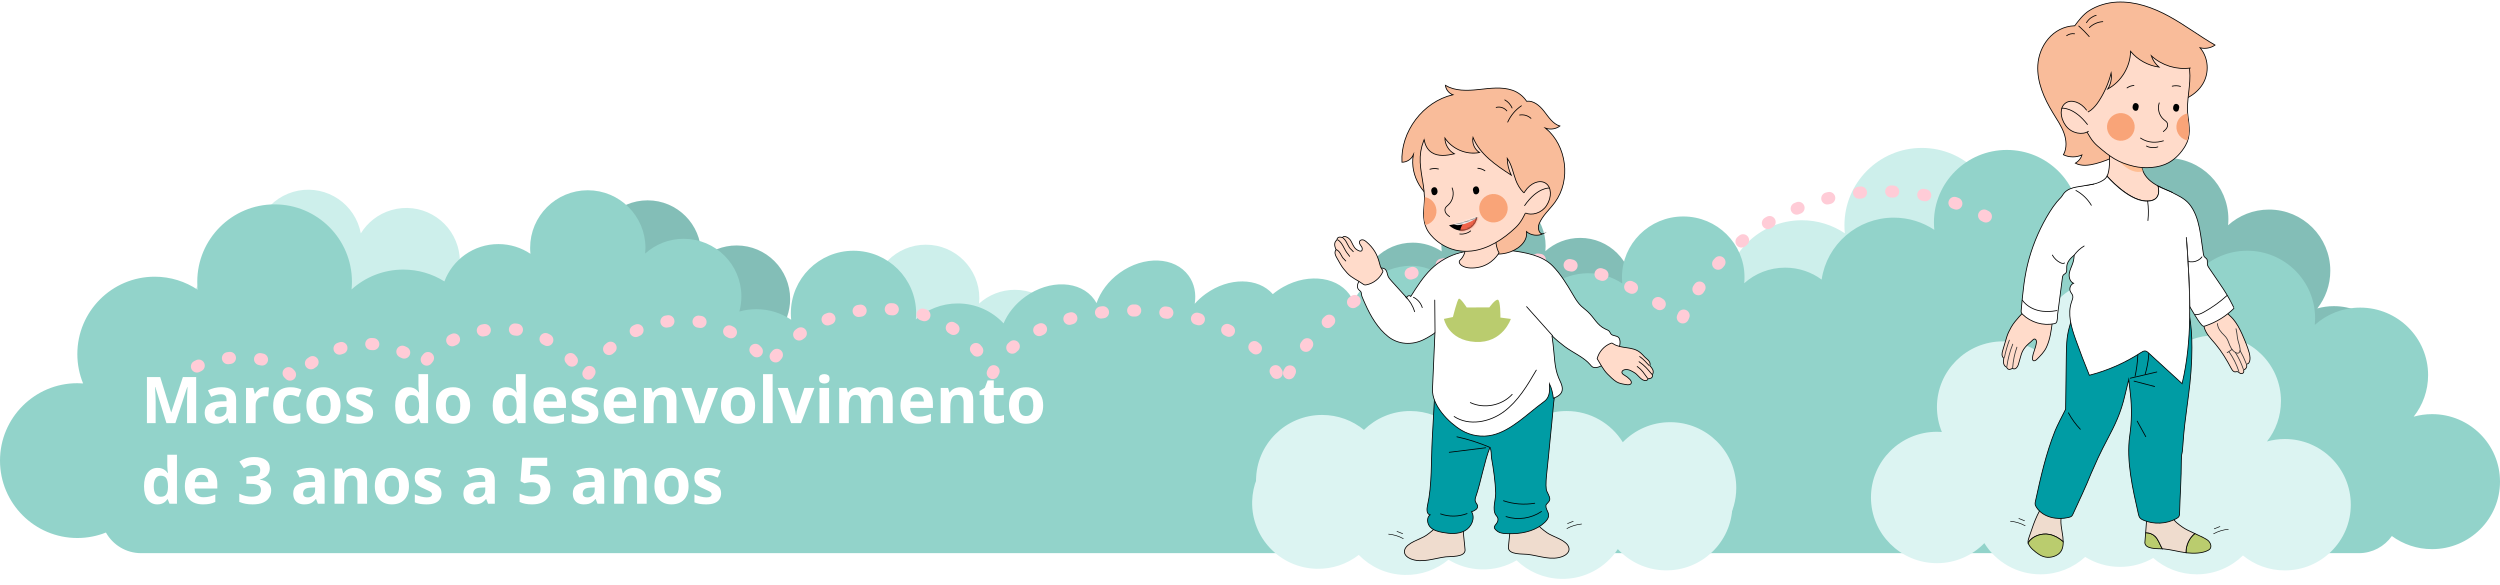 <svg width="1240" height="290" viewBox="0 0 1240 290" fill="none" xmlns="http://www.w3.org/2000/svg">
<path d="M1157.61 151.846C1154.76 151.846 1152 152.247 1149.39 152.981C1153.42 147.829 1155.83 141.348 1155.83 134.3C1155.83 117.535 1142.23 103.944 1125.44 103.944C1117.63 103.944 1110.51 106.892 1105.13 111.732C1105.22 110.742 1105.28 109.738 1105.28 108.722C1105.28 91.957 1091.67 78.367 1074.89 78.367C1058.11 78.367 1044.5 91.957 1044.5 108.722C1044.5 109.78 1044.56 110.825 1044.66 111.855C1039.83 108.622 1034.02 106.734 1027.77 106.734C1010.99 106.734 997.387 120.325 997.387 137.09C997.387 141.163 998.196 145.047 999.653 148.596C998.904 148.541 998.15 148.503 997.387 148.503C980.605 148.503 967 162.094 967 178.859C967 195.624 980.605 209.214 997.387 209.214C1005.96 209.214 1013.69 205.664 1019.22 199.963C1024.57 208.606 1034.15 214.367 1045.07 214.367C1053.02 214.367 1060.25 211.317 1065.66 206.329C1070.32 209.24 1075.83 210.929 1081.74 210.929C1087.3 210.929 1092.51 209.427 1097 206.819C1102.35 211.514 1109.36 214.367 1117.04 214.367C1125.33 214.367 1132.85 211.043 1138.33 205.661C1143.58 209.969 1150.29 212.557 1157.61 212.557C1174.4 212.557 1188 198.966 1188 182.201C1188 165.436 1174.4 151.846 1157.61 151.846Z" fill="#83BEB7"/>
<path d="M393.463 163.661C390.972 163.661 388.565 164.012 386.279 164.654C389.801 160.146 391.907 154.475 391.907 148.308C391.907 133.639 380.026 121.747 365.37 121.747C358.547 121.747 352.328 124.327 347.626 128.562C347.711 127.695 347.757 126.817 347.757 125.928C347.757 111.259 335.876 99.367 321.22 99.367C306.564 99.367 294.683 111.259 294.683 125.928C294.683 126.853 294.731 127.768 294.824 128.669C290.605 125.84 285.533 124.188 280.074 124.188C265.418 124.188 253.537 136.08 253.537 150.749C253.537 154.314 254.243 157.712 255.516 160.817C254.861 160.769 254.203 160.736 253.537 160.736C238.881 160.736 227 172.628 227 187.297C227 201.967 238.881 213.858 253.537 213.858C261.021 213.858 267.777 210.752 272.602 205.763C277.279 213.326 285.639 218.367 295.178 218.367C302.117 218.367 308.432 215.698 313.16 211.334C317.233 213.881 322.043 215.358 327.2 215.358C332.059 215.358 336.609 214.045 340.527 211.763C345.199 215.871 351.321 218.367 358.028 218.367C365.272 218.367 371.834 215.459 376.623 210.749C381.204 214.519 387.069 216.783 393.463 216.783C408.119 216.783 420 204.891 420 190.222C420 175.553 408.119 163.661 393.463 163.661Z" fill="#83BEB7"/>
<path d="M531.463 185.661C528.972 185.661 526.565 186.012 524.279 186.654C527.801 182.146 529.907 176.475 529.907 170.308C529.907 155.639 518.026 143.747 503.37 143.747C496.547 143.747 490.328 146.327 485.626 150.562C485.711 149.695 485.757 148.817 485.757 147.928C485.757 133.259 473.876 121.367 459.22 121.367C444.564 121.367 432.683 133.259 432.683 147.928C432.683 148.853 432.731 149.768 432.824 150.669C428.605 147.84 423.533 146.188 418.074 146.188C403.418 146.188 391.537 158.08 391.537 172.749C391.537 176.314 392.243 179.712 393.516 182.817C392.861 182.769 392.203 182.736 391.537 182.736C376.881 182.736 365 194.628 365 209.297C365 223.967 376.881 235.858 391.537 235.858C399.021 235.858 405.777 232.752 410.602 227.763C415.279 235.326 423.639 240.367 433.178 240.367C440.117 240.367 446.432 237.698 451.16 233.334C455.233 235.881 460.043 237.358 465.2 237.358C470.059 237.358 474.609 236.045 478.527 233.763C483.199 237.871 489.321 240.367 496.028 240.367C503.272 240.367 509.834 237.459 514.623 232.749C519.204 236.519 525.069 238.783 531.463 238.783C546.119 238.783 558 226.891 558 212.222C558 197.553 546.119 185.661 531.463 185.661Z" fill="#CDEFEB"/>
<path d="M232.831 136.531C230.44 137.233 228.229 138.247 226.216 139.507C228.328 134.19 228.751 128.155 227.015 122.238C222.886 108.162 208.137 100.096 194.074 104.221C187.527 106.142 182.285 110.368 178.967 115.756C178.804 114.9 178.601 114.045 178.35 113.192C174.221 99.115 159.473 91.049 145.41 95.175C131.346 99.301 123.294 114.057 127.423 128.133C127.684 129.021 127.987 129.884 128.33 130.723C123.485 129.196 118.153 129.039 112.915 130.576C98.852 134.702 90.799 149.458 94.929 163.534C95.932 166.954 97.567 170.015 99.662 172.637C99.02 172.775 98.379 172.929 97.74 173.117C83.677 177.242 75.624 191.998 79.754 206.074C83.884 220.15 98.632 228.216 112.695 224.09C119.877 221.983 125.485 217.101 128.71 210.955C135.327 216.896 144.768 219.379 153.921 216.694C160.58 214.74 165.888 210.402 169.196 204.883C173.822 206.181 178.853 206.244 183.801 204.792C188.464 203.424 192.46 200.883 195.577 197.59C201.217 200.217 207.793 200.888 214.23 199C221.18 196.961 226.659 192.323 229.928 186.456C235.385 188.784 241.65 189.305 247.786 187.505C261.849 183.379 269.901 168.624 265.772 154.548C261.642 140.472 246.894 132.406 232.831 136.531Z" fill="#CDEFEB"/>
<path d="M1057.64 166.296C1054.04 166.296 1050.56 166.804 1047.25 167.732C1052.34 161.216 1055.39 153.019 1055.39 144.106C1055.39 122.903 1038.21 105.715 1017.03 105.715C1007.16 105.715 998.173 109.443 991.377 115.564C991.5 114.312 991.566 113.043 991.566 111.758C991.566 90.555 974.391 73.367 953.204 73.367C932.018 73.367 914.843 90.555 914.843 111.758C914.843 113.095 914.912 114.417 915.046 115.719C908.947 111.631 901.614 109.243 893.723 109.243C872.536 109.243 855.361 126.431 855.361 147.634C855.361 152.786 856.383 157.697 858.222 162.186C857.276 162.116 856.325 162.069 855.361 162.069C834.175 162.069 817 179.257 817 200.46C817 221.662 834.175 238.851 855.361 238.851C866.181 238.851 875.947 234.361 882.922 227.15C889.683 238.081 901.768 245.367 915.558 245.367C925.589 245.367 934.717 241.51 941.553 235.201C947.441 238.883 954.394 241.019 961.849 241.019C968.873 241.019 975.451 239.12 981.114 235.821C987.868 241.759 996.717 245.367 1006.41 245.367C1016.89 245.367 1026.37 241.163 1033.29 234.356C1039.92 239.805 1048.4 243.078 1057.64 243.078C1078.82 243.078 1096 225.89 1096 204.687C1096 183.484 1078.82 166.296 1057.64 166.296Z" fill="#CDEFEB"/>
<path d="M811.151 158.5C808.724 158.5 806.379 158.839 804.152 159.46C807.584 155.103 809.635 149.623 809.635 143.663C809.635 129.487 798.062 117.995 783.785 117.995C777.139 117.995 771.081 120.488 766.501 124.58C766.584 123.743 766.629 122.894 766.629 122.035C766.629 107.859 755.055 96.367 740.779 96.367C726.503 96.367 714.93 107.859 714.93 122.035C714.93 122.929 714.977 123.813 715.067 124.684C710.957 121.95 706.016 120.354 700.699 120.354C686.422 120.354 674.849 131.846 674.849 146.022C674.849 149.467 675.537 152.75 676.777 155.752C676.14 155.705 675.498 155.673 674.849 155.673C660.573 155.673 649 167.165 649 181.342C649 195.518 660.573 207.01 674.849 207.01C682.14 207.01 688.721 204.008 693.42 199.187C697.976 206.496 706.12 211.367 715.412 211.367C722.171 211.367 728.322 208.788 732.928 204.57C736.896 207.032 741.581 208.459 746.604 208.459C751.338 208.459 755.77 207.19 759.586 204.985C764.137 208.954 770.1 211.367 776.634 211.367C783.69 211.367 790.082 208.556 794.747 204.005C799.209 207.648 804.922 209.836 811.151 209.836C825.427 209.836 837 198.344 837 184.168C837 169.992 825.427 158.5 811.151 158.5Z" fill="#83BEB7"/>
<path fill-rule="evenodd" clip-rule="evenodd" d="M1081.55 274.367H70C62.503 274.367 55.969 270.241 52.545 264.137C48.158 265.887 43.373 266.851 38.361 266.851C17.175 266.851 0 249.662 0 228.46C0 207.257 17.175 190.069 38.361 190.069C39.325 190.069 40.276 190.116 41.222 190.186C39.383 185.697 38.361 180.786 38.361 175.634C38.361 154.431 55.536 137.243 76.723 137.243C84.614 137.243 91.947 139.631 98.046 143.719C97.912 142.417 97.843 141.095 97.843 139.758C97.843 118.555 115.018 101.367 136.204 101.367C157.391 101.367 174.566 118.555 174.566 139.758C174.566 141.043 174.5 142.312 174.377 143.564C181.173 137.443 190.164 133.715 200.027 133.715C207.521 133.715 214.512 135.865 220.42 139.583C224.492 128.764 234.945 121.065 247.198 121.065C253.082 121.065 258.549 122.842 263.095 125.885C262.995 124.916 262.944 123.932 262.944 122.937C262.944 107.158 275.748 94.367 291.543 94.367C307.338 94.367 320.142 107.158 320.142 122.937C320.142 123.893 320.093 124.838 320.001 125.77C325.068 121.214 331.771 118.44 339.124 118.44C354.919 118.44 367.724 131.231 367.724 147.01C367.724 149.607 367.376 152.123 366.724 154.513C369.403 153.762 372.229 153.36 375.148 153.36C381.541 153.36 387.481 155.289 392.42 158.593C392.312 157.541 392.256 156.473 392.256 155.392C392.256 138.257 406.169 124.367 423.33 124.367C440.492 124.367 454.405 138.257 454.405 155.392C454.405 156.43 454.351 157.456 454.251 158.468C459.757 153.522 467.04 150.509 475.029 150.509C484.009 150.509 492.1 154.312 497.773 160.393C499.84 155.491 503.495 150.82 508.506 147.192C520.562 138.465 535.902 139.079 542.77 148.565C543.186 149.14 543.56 149.735 543.895 150.346C545.78 144.808 549.689 139.436 555.301 135.372C567.357 126.645 582.698 127.259 589.565 136.745C592.452 140.733 593.375 145.654 592.587 150.667C594.167 148.89 595.983 147.229 598.032 145.746C609.545 137.411 624.052 137.596 631.317 145.89C632.892 144.575 634.631 143.373 636.52 142.317C649.511 135.054 664.675 137.453 670.39 147.675C670.736 148.295 671.038 148.929 671.3 149.575C673.817 144.295 678.326 139.415 684.374 136.034C697.365 128.771 712.529 131.17 718.244 141.392C720.646 145.689 720.989 150.684 719.622 155.571C721.398 153.991 723.396 152.553 725.604 151.319C738.261 144.243 752.98 146.338 759.014 155.903C763.102 144.049 774.434 135.526 787.773 135.526C794.024 135.526 799.833 137.399 804.663 140.608C804.558 139.586 804.503 138.549 804.503 137.499C804.503 120.857 818.107 107.367 834.889 107.367C851.672 107.367 865.276 120.857 865.276 137.499C865.276 138.508 865.224 139.504 865.126 140.487C870.51 135.683 877.632 132.756 885.445 132.756C892.223 132.756 898.484 134.957 903.538 138.678C906.076 121.299 921.131 107.949 939.323 107.949C946.762 107.949 953.674 110.183 959.423 114.011C959.297 112.791 959.232 111.555 959.232 110.302C959.232 90.456 975.422 74.367 995.393 74.367C1015.36 74.367 1031.55 90.456 1031.55 110.302C1031.55 111.505 1031.49 112.693 1031.38 113.866C1037.78 108.136 1046.26 104.646 1055.56 104.646C1073.22 104.646 1087.93 117.234 1091.09 133.875C1097.16 127.992 1105.46 124.367 1114.61 124.367C1133.21 124.367 1148.29 139.356 1148.29 157.847C1148.29 158.968 1148.23 160.075 1148.13 161.167C1154.09 155.829 1161.99 152.577 1170.65 152.577C1189.26 152.577 1204.34 167.567 1204.34 186.058C1204.34 193.831 1201.66 200.98 1197.19 206.662C1200.09 205.852 1203.15 205.41 1206.31 205.41C1224.92 205.41 1240 220.4 1240 238.89C1240 257.381 1224.92 272.371 1206.31 272.371C1198.85 272.371 1191.95 269.955 1186.36 265.869C1182.74 271.009 1176.76 274.367 1170 274.367H1161.33H1081.55Z" fill="#92D3CA"/>
<path d="M82.547 209.868L77.047 191.946H76.906C76.927 192.373 76.958 193.019 77 193.884C77.052 194.738 77.099 195.649 77.141 196.618C77.182 197.587 77.203 198.462 77.203 199.243V209.868H72.875V187.024H79.469L84.875 204.493H84.969L90.703 187.024H97.297V209.868H92.781V199.056C92.781 198.337 92.792 197.509 92.812 196.571C92.844 195.634 92.88 194.743 92.922 193.899C92.963 193.045 92.995 192.405 93.016 191.978H92.875L86.984 209.868H82.547ZM109.844 192.04C112.188 192.04 113.984 192.55 115.234 193.571C116.484 194.592 117.109 196.144 117.109 198.228V209.868H113.781L112.859 207.493H112.734C112.234 208.118 111.724 208.629 111.203 209.024C110.682 209.42 110.083 209.712 109.406 209.899C108.729 210.087 107.906 210.181 106.938 210.181C105.906 210.181 104.979 209.983 104.156 209.587C103.344 209.191 102.703 208.587 102.234 207.774C101.766 206.951 101.531 205.91 101.531 204.649C101.531 202.795 102.182 201.431 103.484 200.556C104.786 199.67 106.74 199.181 109.344 199.087L112.375 198.993V198.228C112.375 197.311 112.135 196.639 111.656 196.212C111.177 195.785 110.51 195.571 109.656 195.571C108.812 195.571 107.984 195.691 107.172 195.931C106.359 196.17 105.547 196.472 104.734 196.837L103.156 193.618C104.083 193.129 105.12 192.743 106.266 192.462C107.422 192.181 108.615 192.04 109.844 192.04ZM112.375 201.774L110.531 201.837C108.99 201.879 107.917 202.155 107.312 202.665C106.719 203.175 106.422 203.847 106.422 204.681C106.422 205.41 106.635 205.931 107.062 206.243C107.49 206.545 108.047 206.696 108.734 206.696C109.755 206.696 110.615 206.394 111.312 205.79C112.021 205.186 112.375 204.326 112.375 203.212V201.774ZM131.781 192.071C132.021 192.071 132.297 192.087 132.609 192.118C132.932 192.139 133.193 192.17 133.391 192.212L133.031 196.681C132.875 196.629 132.651 196.592 132.359 196.571C132.078 196.54 131.833 196.524 131.625 196.524C131.01 196.524 130.411 196.603 129.828 196.759C129.255 196.915 128.74 197.17 128.281 197.524C127.823 197.868 127.458 198.326 127.188 198.899C126.927 199.462 126.797 200.155 126.797 200.978V209.868H122.031V192.399H125.641L126.344 195.337H126.578C126.922 194.743 127.349 194.201 127.859 193.712C128.38 193.212 128.969 192.816 129.625 192.524C130.292 192.222 131.01 192.071 131.781 192.071ZM143.656 210.181C141.927 210.181 140.453 209.868 139.234 209.243C138.016 208.608 137.089 207.629 136.453 206.306C135.818 204.983 135.5 203.29 135.5 201.228C135.5 199.092 135.859 197.353 136.578 196.009C137.307 194.655 138.312 193.66 139.594 193.024C140.885 192.389 142.38 192.071 144.078 192.071C145.286 192.071 146.328 192.191 147.203 192.431C148.089 192.66 148.859 192.936 149.516 193.259L148.109 196.946C147.359 196.644 146.661 196.399 146.016 196.212C145.37 196.014 144.724 195.915 144.078 195.915C143.245 195.915 142.552 196.113 142 196.509C141.448 196.894 141.036 197.478 140.766 198.259C140.495 199.04 140.359 200.019 140.359 201.196C140.359 202.353 140.505 203.311 140.797 204.071C141.089 204.832 141.51 205.399 142.062 205.774C142.615 206.139 143.286 206.321 144.078 206.321C145.068 206.321 145.948 206.191 146.719 205.931C147.49 205.66 148.24 205.285 148.969 204.806V208.884C148.24 209.342 147.474 209.67 146.672 209.868C145.88 210.076 144.875 210.181 143.656 210.181ZM168.906 201.103C168.906 202.561 168.708 203.853 168.312 204.978C167.927 206.103 167.359 207.056 166.609 207.837C165.87 208.608 164.974 209.191 163.922 209.587C162.88 209.983 161.703 210.181 160.391 210.181C159.161 210.181 158.031 209.983 157 209.587C155.979 209.191 155.089 208.608 154.328 207.837C153.578 207.056 152.995 206.103 152.578 204.978C152.172 203.853 151.969 202.561 151.969 201.103C151.969 199.165 152.312 197.524 153 196.181C153.688 194.837 154.667 193.816 155.938 193.118C157.208 192.42 158.724 192.071 160.484 192.071C162.12 192.071 163.568 192.42 164.828 193.118C166.099 193.816 167.094 194.837 167.812 196.181C168.542 197.524 168.906 199.165 168.906 201.103ZM156.828 201.103C156.828 202.248 156.953 203.212 157.203 203.993C157.453 204.774 157.844 205.363 158.375 205.759C158.906 206.155 159.599 206.353 160.453 206.353C161.297 206.353 161.979 206.155 162.5 205.759C163.031 205.363 163.417 204.774 163.656 203.993C163.906 203.212 164.031 202.248 164.031 201.103C164.031 199.946 163.906 198.988 163.656 198.228C163.417 197.457 163.031 196.879 162.5 196.493C161.969 196.108 161.276 195.915 160.422 195.915C159.161 195.915 158.245 196.347 157.672 197.212C157.109 198.076 156.828 199.373 156.828 201.103ZM185.031 204.681C185.031 205.868 184.75 206.873 184.188 207.696C183.635 208.509 182.807 209.129 181.703 209.556C180.599 209.972 179.224 210.181 177.578 210.181C176.359 210.181 175.312 210.103 174.438 209.946C173.573 209.79 172.698 209.53 171.812 209.165V205.228C172.76 205.655 173.776 206.009 174.859 206.29C175.953 206.561 176.911 206.696 177.734 206.696C178.661 206.696 179.323 206.561 179.719 206.29C180.125 206.009 180.328 205.644 180.328 205.196C180.328 204.905 180.245 204.644 180.078 204.415C179.922 204.175 179.578 203.91 179.047 203.618C178.516 203.316 177.682 202.925 176.547 202.446C175.453 201.988 174.552 201.524 173.844 201.056C173.146 200.587 172.625 200.035 172.281 199.399C171.948 198.754 171.781 197.936 171.781 196.946C171.781 195.332 172.406 194.118 173.656 193.306C174.917 192.483 176.599 192.071 178.703 192.071C179.786 192.071 180.818 192.181 181.797 192.399C182.786 192.618 183.802 192.967 184.844 193.446L183.406 196.884C182.542 196.509 181.724 196.201 180.953 195.962C180.193 195.722 179.417 195.603 178.625 195.603C177.927 195.603 177.401 195.696 177.047 195.884C176.693 196.071 176.516 196.358 176.516 196.743C176.516 197.024 176.604 197.274 176.781 197.493C176.969 197.712 177.323 197.957 177.844 198.228C178.375 198.488 179.151 198.826 180.172 199.243C181.161 199.649 182.021 200.076 182.75 200.524C183.479 200.962 184.042 201.509 184.438 202.165C184.833 202.811 185.031 203.649 185.031 204.681ZM202.594 210.181C200.646 210.181 199.057 209.42 197.828 207.899C196.609 206.368 196 204.123 196 201.165C196 198.175 196.62 195.915 197.859 194.384C199.099 192.842 200.719 192.071 202.719 192.071C203.552 192.071 204.286 192.186 204.922 192.415C205.557 192.644 206.104 192.951 206.562 193.337C207.031 193.722 207.427 194.155 207.75 194.634H207.906C207.844 194.3 207.766 193.811 207.672 193.165C207.589 192.509 207.547 191.837 207.547 191.149V185.556H212.328V209.868H208.672L207.75 207.603H207.547C207.245 208.082 206.865 208.519 206.406 208.915C205.958 209.3 205.422 209.608 204.797 209.837C204.172 210.066 203.438 210.181 202.594 210.181ZM204.266 206.384C205.568 206.384 206.484 205.998 207.016 205.228C207.557 204.446 207.844 203.274 207.875 201.712V201.196C207.875 199.498 207.615 198.201 207.094 197.306C206.573 196.399 205.604 195.946 204.188 195.946C203.135 195.946 202.312 196.399 201.719 197.306C201.125 198.212 200.828 199.519 200.828 201.228C200.828 202.936 201.125 204.222 201.719 205.087C202.323 205.951 203.172 206.384 204.266 206.384ZM233.188 201.103C233.188 202.561 232.99 203.853 232.594 204.978C232.208 206.103 231.641 207.056 230.891 207.837C230.151 208.608 229.255 209.191 228.203 209.587C227.161 209.983 225.984 210.181 224.672 210.181C223.443 210.181 222.312 209.983 221.281 209.587C220.26 209.191 219.37 208.608 218.609 207.837C217.859 207.056 217.276 206.103 216.859 204.978C216.453 203.853 216.25 202.561 216.25 201.103C216.25 199.165 216.594 197.524 217.281 196.181C217.969 194.837 218.948 193.816 220.219 193.118C221.49 192.42 223.005 192.071 224.766 192.071C226.401 192.071 227.849 192.42 229.109 193.118C230.38 193.816 231.375 194.837 232.094 196.181C232.823 197.524 233.188 199.165 233.188 201.103ZM221.109 201.103C221.109 202.248 221.234 203.212 221.484 203.993C221.734 204.774 222.125 205.363 222.656 205.759C223.188 206.155 223.88 206.353 224.734 206.353C225.578 206.353 226.26 206.155 226.781 205.759C227.312 205.363 227.698 204.774 227.938 203.993C228.188 203.212 228.312 202.248 228.312 201.103C228.312 199.946 228.188 198.988 227.938 198.228C227.698 197.457 227.312 196.879 226.781 196.493C226.25 196.108 225.557 195.915 224.703 195.915C223.443 195.915 222.526 196.347 221.953 197.212C221.391 198.076 221.109 199.373 221.109 201.103ZM250.969 210.181C249.021 210.181 247.432 209.42 246.203 207.899C244.984 206.368 244.375 204.123 244.375 201.165C244.375 198.175 244.995 195.915 246.234 194.384C247.474 192.842 249.094 192.071 251.094 192.071C251.927 192.071 252.661 192.186 253.297 192.415C253.932 192.644 254.479 192.951 254.938 193.337C255.406 193.722 255.802 194.155 256.125 194.634H256.281C256.219 194.3 256.141 193.811 256.047 193.165C255.964 192.509 255.922 191.837 255.922 191.149V185.556H260.703V209.868H257.047L256.125 207.603H255.922C255.62 208.082 255.24 208.519 254.781 208.915C254.333 209.3 253.797 209.608 253.172 209.837C252.547 210.066 251.812 210.181 250.969 210.181ZM252.641 206.384C253.943 206.384 254.859 205.998 255.391 205.228C255.932 204.446 256.219 203.274 256.25 201.712V201.196C256.25 199.498 255.99 198.201 255.469 197.306C254.948 196.399 253.979 195.946 252.562 195.946C251.51 195.946 250.688 196.399 250.094 197.306C249.5 198.212 249.203 199.519 249.203 201.228C249.203 202.936 249.5 204.222 250.094 205.087C250.698 205.951 251.547 206.384 252.641 206.384ZM272.891 192.071C274.505 192.071 275.896 192.384 277.062 193.009C278.229 193.623 279.13 194.519 279.766 195.696C280.401 196.873 280.719 198.311 280.719 200.009V202.321H269.453C269.505 203.665 269.906 204.722 270.656 205.493C271.417 206.254 272.469 206.634 273.812 206.634C274.927 206.634 275.948 206.519 276.875 206.29C277.802 206.061 278.755 205.717 279.734 205.259V208.946C278.87 209.373 277.964 209.686 277.016 209.884C276.078 210.082 274.938 210.181 273.594 210.181C271.844 210.181 270.292 209.858 268.938 209.212C267.594 208.566 266.536 207.582 265.766 206.259C265.005 204.936 264.625 203.269 264.625 201.259C264.625 199.217 264.969 197.519 265.656 196.165C266.354 194.8 267.323 193.78 268.562 193.103C269.802 192.415 271.245 192.071 272.891 192.071ZM272.922 195.462C271.995 195.462 271.224 195.759 270.609 196.353C270.005 196.946 269.656 197.879 269.562 199.149H276.25C276.24 198.441 276.109 197.811 275.859 197.259C275.62 196.707 275.255 196.269 274.766 195.946C274.286 195.623 273.672 195.462 272.922 195.462ZM296.781 204.681C296.781 205.868 296.5 206.873 295.938 207.696C295.385 208.509 294.557 209.129 293.453 209.556C292.349 209.972 290.974 210.181 289.328 210.181C288.109 210.181 287.062 210.103 286.188 209.946C285.323 209.79 284.448 209.53 283.562 209.165V205.228C284.51 205.655 285.526 206.009 286.609 206.29C287.703 206.561 288.661 206.696 289.484 206.696C290.411 206.696 291.073 206.561 291.469 206.29C291.875 206.009 292.078 205.644 292.078 205.196C292.078 204.905 291.995 204.644 291.828 204.415C291.672 204.175 291.328 203.91 290.797 203.618C290.266 203.316 289.432 202.925 288.297 202.446C287.203 201.988 286.302 201.524 285.594 201.056C284.896 200.587 284.375 200.035 284.031 199.399C283.698 198.754 283.531 197.936 283.531 196.946C283.531 195.332 284.156 194.118 285.406 193.306C286.667 192.483 288.349 192.071 290.453 192.071C291.536 192.071 292.568 192.181 293.547 192.399C294.536 192.618 295.552 192.967 296.594 193.446L295.156 196.884C294.292 196.509 293.474 196.201 292.703 195.962C291.943 195.722 291.167 195.603 290.375 195.603C289.677 195.603 289.151 195.696 288.797 195.884C288.443 196.071 288.266 196.358 288.266 196.743C288.266 197.024 288.354 197.274 288.531 197.493C288.719 197.712 289.073 197.957 289.594 198.228C290.125 198.488 290.901 198.826 291.922 199.243C292.911 199.649 293.771 200.076 294.5 200.524C295.229 200.962 295.792 201.509 296.188 202.165C296.583 202.811 296.781 203.649 296.781 204.681ZM307.703 192.071C309.318 192.071 310.708 192.384 311.875 193.009C313.042 193.623 313.943 194.519 314.578 195.696C315.214 196.873 315.531 198.311 315.531 200.009V202.321H304.266C304.318 203.665 304.719 204.722 305.469 205.493C306.229 206.254 307.281 206.634 308.625 206.634C309.74 206.634 310.76 206.519 311.688 206.29C312.615 206.061 313.568 205.717 314.547 205.259V208.946C313.682 209.373 312.776 209.686 311.828 209.884C310.891 210.082 309.75 210.181 308.406 210.181C306.656 210.181 305.104 209.858 303.75 209.212C302.406 208.566 301.349 207.582 300.578 206.259C299.818 204.936 299.438 203.269 299.438 201.259C299.438 199.217 299.781 197.519 300.469 196.165C301.167 194.8 302.135 193.78 303.375 193.103C304.615 192.415 306.057 192.071 307.703 192.071ZM307.734 195.462C306.807 195.462 306.036 195.759 305.422 196.353C304.818 196.946 304.469 197.879 304.375 199.149H311.062C311.052 198.441 310.922 197.811 310.672 197.259C310.432 196.707 310.068 196.269 309.578 195.946C309.099 195.623 308.484 195.462 307.734 195.462ZM329.328 192.071C331.193 192.071 332.693 192.582 333.828 193.603C334.964 194.613 335.531 196.238 335.531 198.478V209.868H330.766V199.665C330.766 198.415 330.536 197.472 330.078 196.837C329.63 196.201 328.922 195.884 327.953 195.884C326.495 195.884 325.5 196.379 324.969 197.368C324.438 198.358 324.172 199.785 324.172 201.649V209.868H319.406V192.399H323.047L323.688 194.634H323.953C324.328 194.03 324.792 193.54 325.344 193.165C325.906 192.79 326.526 192.514 327.203 192.337C327.891 192.16 328.599 192.071 329.328 192.071ZM344.594 209.868L337.938 192.399H342.922L346.297 202.353C346.484 202.936 346.63 203.55 346.734 204.196C346.849 204.842 346.927 205.42 346.969 205.931H347.094C347.125 205.379 347.198 204.79 347.312 204.165C347.438 203.54 347.599 202.936 347.797 202.353L351.156 192.399H356.141L349.484 209.868H344.594ZM374.531 201.103C374.531 202.561 374.333 203.853 373.938 204.978C373.552 206.103 372.984 207.056 372.234 207.837C371.495 208.608 370.599 209.191 369.547 209.587C368.505 209.983 367.328 210.181 366.016 210.181C364.786 210.181 363.656 209.983 362.625 209.587C361.604 209.191 360.714 208.608 359.953 207.837C359.203 207.056 358.62 206.103 358.203 204.978C357.797 203.853 357.594 202.561 357.594 201.103C357.594 199.165 357.938 197.524 358.625 196.181C359.312 194.837 360.292 193.816 361.562 193.118C362.833 192.42 364.349 192.071 366.109 192.071C367.745 192.071 369.193 192.42 370.453 193.118C371.724 193.816 372.719 194.837 373.438 196.181C374.167 197.524 374.531 199.165 374.531 201.103ZM362.453 201.103C362.453 202.248 362.578 203.212 362.828 203.993C363.078 204.774 363.469 205.363 364 205.759C364.531 206.155 365.224 206.353 366.078 206.353C366.922 206.353 367.604 206.155 368.125 205.759C368.656 205.363 369.042 204.774 369.281 203.993C369.531 203.212 369.656 202.248 369.656 201.103C369.656 199.946 369.531 198.988 369.281 198.228C369.042 197.457 368.656 196.879 368.125 196.493C367.594 196.108 366.901 195.915 366.047 195.915C364.786 195.915 363.87 196.347 363.297 197.212C362.734 198.076 362.453 199.373 362.453 201.103ZM383.234 209.868H378.469V185.556H383.234V209.868ZM392.406 209.868L385.75 192.399H390.734L394.109 202.353C394.297 202.936 394.443 203.55 394.547 204.196C394.661 204.842 394.74 205.42 394.781 205.931H394.906C394.938 205.379 395.01 204.79 395.125 204.165C395.25 203.54 395.411 202.936 395.609 202.353L398.969 192.399H403.953L397.297 209.868H392.406ZM411.234 192.399V209.868H406.469V192.399H411.234ZM408.859 185.556C409.568 185.556 410.177 185.722 410.688 186.056C411.198 186.379 411.453 186.988 411.453 187.884C411.453 188.769 411.198 189.384 410.688 189.728C410.177 190.061 409.568 190.228 408.859 190.228C408.141 190.228 407.526 190.061 407.016 189.728C406.516 189.384 406.266 188.769 406.266 187.884C406.266 186.988 406.516 186.379 407.016 186.056C407.526 185.722 408.141 185.556 408.859 185.556ZM436.766 192.071C438.745 192.071 440.24 192.582 441.25 193.603C442.271 194.613 442.781 196.238 442.781 198.478V209.868H438V199.665C438 198.415 437.786 197.472 437.359 196.837C436.932 196.201 436.271 195.884 435.375 195.884C434.115 195.884 433.219 196.337 432.688 197.243C432.156 198.139 431.891 199.425 431.891 201.103V209.868H427.125V199.665C427.125 198.832 427.031 198.134 426.844 197.571C426.656 197.009 426.37 196.587 425.984 196.306C425.599 196.024 425.104 195.884 424.5 195.884C423.615 195.884 422.917 196.108 422.406 196.556C421.906 196.993 421.547 197.644 421.328 198.509C421.12 199.363 421.016 200.41 421.016 201.649V209.868H416.25V192.399H419.891L420.531 194.634H420.797C421.151 194.03 421.594 193.54 422.125 193.165C422.667 192.79 423.26 192.514 423.906 192.337C424.552 192.16 425.208 192.071 425.875 192.071C427.156 192.071 428.24 192.28 429.125 192.696C430.021 193.113 430.708 193.759 431.188 194.634H431.609C432.13 193.738 432.865 193.087 433.812 192.681C434.771 192.274 435.755 192.071 436.766 192.071ZM454.891 192.071C456.505 192.071 457.896 192.384 459.062 193.009C460.229 193.623 461.13 194.519 461.766 195.696C462.401 196.873 462.719 198.311 462.719 200.009V202.321H451.453C451.505 203.665 451.906 204.722 452.656 205.493C453.417 206.254 454.469 206.634 455.812 206.634C456.927 206.634 457.948 206.519 458.875 206.29C459.802 206.061 460.755 205.717 461.734 205.259V208.946C460.87 209.373 459.964 209.686 459.016 209.884C458.078 210.082 456.938 210.181 455.594 210.181C453.844 210.181 452.292 209.858 450.938 209.212C449.594 208.566 448.536 207.582 447.766 206.259C447.005 204.936 446.625 203.269 446.625 201.259C446.625 199.217 446.969 197.519 447.656 196.165C448.354 194.8 449.323 193.78 450.562 193.103C451.802 192.415 453.245 192.071 454.891 192.071ZM454.922 195.462C453.995 195.462 453.224 195.759 452.609 196.353C452.005 196.946 451.656 197.879 451.562 199.149H458.25C458.24 198.441 458.109 197.811 457.859 197.259C457.62 196.707 457.255 196.269 456.766 195.946C456.286 195.623 455.672 195.462 454.922 195.462ZM476.516 192.071C478.38 192.071 479.88 192.582 481.016 193.603C482.151 194.613 482.719 196.238 482.719 198.478V209.868H477.953V199.665C477.953 198.415 477.724 197.472 477.266 196.837C476.818 196.201 476.109 195.884 475.141 195.884C473.682 195.884 472.688 196.379 472.156 197.368C471.625 198.358 471.359 199.785 471.359 201.649V209.868H466.594V192.399H470.234L470.875 194.634H471.141C471.516 194.03 471.979 193.54 472.531 193.165C473.094 192.79 473.714 192.514 474.391 192.337C475.078 192.16 475.786 192.071 476.516 192.071ZM494.984 206.384C495.505 206.384 496.01 206.332 496.5 206.228C497 206.123 497.495 205.993 497.984 205.837V209.384C497.474 209.613 496.839 209.8 496.078 209.946C495.328 210.103 494.505 210.181 493.609 210.181C492.568 210.181 491.63 210.014 490.797 209.681C489.974 209.337 489.323 208.748 488.844 207.915C488.375 207.071 488.141 205.899 488.141 204.399V195.978H485.859V193.962L488.484 192.368L489.859 188.681H492.906V192.399H497.797V195.978H492.906V204.399C492.906 205.066 493.094 205.566 493.469 205.899C493.854 206.222 494.359 206.384 494.984 206.384ZM517.406 201.103C517.406 202.561 517.208 203.853 516.812 204.978C516.427 206.103 515.859 207.056 515.109 207.837C514.37 208.608 513.474 209.191 512.422 209.587C511.38 209.983 510.203 210.181 508.891 210.181C507.661 210.181 506.531 209.983 505.5 209.587C504.479 209.191 503.589 208.608 502.828 207.837C502.078 207.056 501.495 206.103 501.078 204.978C500.672 203.853 500.469 202.561 500.469 201.103C500.469 199.165 500.812 197.524 501.5 196.181C502.188 194.837 503.167 193.816 504.438 193.118C505.708 192.42 507.224 192.071 508.984 192.071C510.62 192.071 512.068 192.42 513.328 193.118C514.599 193.816 515.594 194.837 516.312 196.181C517.042 197.524 517.406 199.165 517.406 201.103ZM505.328 201.103C505.328 202.248 505.453 203.212 505.703 203.993C505.953 204.774 506.344 205.363 506.875 205.759C507.406 206.155 508.099 206.353 508.953 206.353C509.797 206.353 510.479 206.155 511 205.759C511.531 205.363 511.917 204.774 512.156 203.993C512.406 203.212 512.531 202.248 512.531 201.103C512.531 199.946 512.406 198.988 512.156 198.228C511.917 197.457 511.531 196.879 511 196.493C510.469 196.108 509.776 195.915 508.922 195.915C507.661 195.915 506.745 196.347 506.172 197.212C505.609 198.076 505.328 199.373 505.328 201.103ZM78.031 250.181C76.083 250.181 74.495 249.42 73.266 247.899C72.047 246.368 71.438 244.123 71.438 241.165C71.438 238.175 72.057 235.915 73.297 234.384C74.537 232.842 76.156 232.071 78.156 232.071C78.99 232.071 79.724 232.186 80.359 232.415C80.995 232.644 81.542 232.951 82 233.337C82.469 233.722 82.865 234.155 83.188 234.634H83.344C83.281 234.3 83.203 233.811 83.109 233.165C83.026 232.509 82.984 231.837 82.984 231.149V225.556H87.766V249.868H84.109L83.188 247.603H82.984C82.682 248.082 82.302 248.519 81.844 248.915C81.396 249.3 80.859 249.608 80.234 249.837C79.609 250.066 78.875 250.181 78.031 250.181ZM79.703 246.384C81.005 246.384 81.922 245.998 82.453 245.228C82.995 244.446 83.281 243.274 83.312 241.712V241.196C83.312 239.498 83.052 238.201 82.531 237.306C82.01 236.399 81.042 235.946 79.625 235.946C78.573 235.946 77.75 236.399 77.156 237.306C76.562 238.212 76.266 239.519 76.266 241.228C76.266 242.936 76.562 244.222 77.156 245.087C77.76 245.951 78.609 246.384 79.703 246.384ZM99.953 232.071C101.568 232.071 102.958 232.384 104.125 233.009C105.292 233.623 106.193 234.519 106.828 235.696C107.464 236.873 107.781 238.311 107.781 240.009V242.321H96.516C96.568 243.665 96.969 244.722 97.719 245.493C98.479 246.254 99.531 246.634 100.875 246.634C101.99 246.634 103.01 246.519 103.938 246.29C104.865 246.061 105.818 245.717 106.797 245.259V248.946C105.932 249.373 105.026 249.686 104.078 249.884C103.141 250.082 102 250.181 100.656 250.181C98.906 250.181 97.354 249.858 96 249.212C94.656 248.566 93.599 247.582 92.828 246.259C92.068 244.936 91.688 243.269 91.688 241.259C91.688 239.217 92.031 237.519 92.719 236.165C93.417 234.8 94.385 233.78 95.625 233.103C96.865 232.415 98.307 232.071 99.953 232.071ZM99.984 235.462C99.057 235.462 98.287 235.759 97.672 236.353C97.068 236.946 96.719 237.879 96.625 239.149H103.312C103.302 238.441 103.172 237.811 102.922 237.259C102.682 236.707 102.318 236.269 101.828 235.946C101.349 235.623 100.734 235.462 99.984 235.462ZM133.828 232.134C133.828 233.186 133.609 234.097 133.172 234.868C132.734 235.639 132.141 236.269 131.391 236.759C130.651 237.248 129.818 237.608 128.891 237.837V237.931C130.724 238.16 132.115 238.722 133.062 239.618C134.021 240.514 134.5 241.712 134.5 243.212C134.5 244.545 134.172 245.738 133.516 246.79C132.87 247.842 131.87 248.67 130.516 249.274C129.161 249.879 127.417 250.181 125.281 250.181C124.021 250.181 122.844 250.076 121.75 249.868C120.667 249.67 119.646 249.363 118.688 248.946V244.837C119.667 245.337 120.693 245.717 121.766 245.978C122.839 246.228 123.839 246.353 124.766 246.353C126.495 246.353 127.703 246.056 128.391 245.462C129.089 244.858 129.438 244.014 129.438 242.931C129.438 242.295 129.276 241.759 128.953 241.321C128.63 240.884 128.068 240.55 127.266 240.321C126.474 240.092 125.365 239.978 123.938 239.978H122.203V236.274H123.969C125.375 236.274 126.443 236.144 127.172 235.884C127.911 235.613 128.411 235.248 128.672 234.79C128.943 234.321 129.078 233.79 129.078 233.196C129.078 232.384 128.828 231.748 128.328 231.29C127.828 230.832 126.995 230.603 125.828 230.603C125.099 230.603 124.432 230.696 123.828 230.884C123.234 231.061 122.698 231.28 122.219 231.54C121.74 231.79 121.318 232.035 120.953 232.274L118.719 228.946C119.615 228.3 120.661 227.764 121.859 227.337C123.068 226.91 124.505 226.696 126.172 226.696C128.526 226.696 130.391 227.17 131.766 228.118C133.141 229.066 133.828 230.405 133.828 232.134ZM153.75 232.04C156.094 232.04 157.891 232.55 159.141 233.571C160.391 234.592 161.016 236.144 161.016 238.228V249.868H157.688L156.766 247.493H156.641C156.141 248.118 155.63 248.629 155.109 249.024C154.589 249.42 153.99 249.712 153.312 249.899C152.635 250.087 151.812 250.181 150.844 250.181C149.812 250.181 148.885 249.983 148.062 249.587C147.25 249.191 146.609 248.587 146.141 247.774C145.672 246.951 145.438 245.91 145.438 244.649C145.438 242.795 146.089 241.431 147.391 240.556C148.693 239.67 150.646 239.181 153.25 239.087L156.281 238.993V238.228C156.281 237.311 156.042 236.639 155.562 236.212C155.083 235.785 154.417 235.571 153.562 235.571C152.719 235.571 151.891 235.691 151.078 235.931C150.266 236.17 149.453 236.472 148.641 236.837L147.062 233.618C147.99 233.129 149.026 232.743 150.172 232.462C151.328 232.181 152.521 232.04 153.75 232.04ZM156.281 241.774L154.438 241.837C152.896 241.879 151.823 242.155 151.219 242.665C150.625 243.175 150.328 243.847 150.328 244.681C150.328 245.41 150.542 245.931 150.969 246.243C151.396 246.545 151.953 246.696 152.641 246.696C153.661 246.696 154.521 246.394 155.219 245.79C155.927 245.186 156.281 244.326 156.281 243.212V241.774ZM175.859 232.071C177.724 232.071 179.224 232.582 180.359 233.603C181.495 234.613 182.062 236.238 182.062 238.478V249.868H177.297V239.665C177.297 238.415 177.068 237.472 176.609 236.837C176.161 236.201 175.453 235.884 174.484 235.884C173.026 235.884 172.031 236.379 171.5 237.368C170.969 238.358 170.703 239.785 170.703 241.649V249.868H165.938V232.399H169.578L170.219 234.634H170.484C170.859 234.03 171.323 233.54 171.875 233.165C172.438 232.79 173.057 232.514 173.734 232.337C174.422 232.16 175.13 232.071 175.859 232.071ZM202.844 241.103C202.844 242.561 202.646 243.853 202.25 244.978C201.865 246.103 201.297 247.056 200.547 247.837C199.807 248.608 198.911 249.191 197.859 249.587C196.818 249.983 195.641 250.181 194.328 250.181C193.099 250.181 191.969 249.983 190.938 249.587C189.917 249.191 189.026 248.608 188.266 247.837C187.516 247.056 186.932 246.103 186.516 244.978C186.109 243.853 185.906 242.561 185.906 241.103C185.906 239.165 186.25 237.524 186.938 236.181C187.625 234.837 188.604 233.816 189.875 233.118C191.146 232.42 192.661 232.071 194.422 232.071C196.057 232.071 197.505 232.42 198.766 233.118C200.036 233.816 201.031 234.837 201.75 236.181C202.479 237.524 202.844 239.165 202.844 241.103ZM190.766 241.103C190.766 242.248 190.891 243.212 191.141 243.993C191.391 244.774 191.781 245.363 192.312 245.759C192.844 246.155 193.536 246.353 194.391 246.353C195.234 246.353 195.917 246.155 196.438 245.759C196.969 245.363 197.354 244.774 197.594 243.993C197.844 243.212 197.969 242.248 197.969 241.103C197.969 239.946 197.844 238.988 197.594 238.228C197.354 237.457 196.969 236.879 196.438 236.493C195.906 236.108 195.214 235.915 194.359 235.915C193.099 235.915 192.182 236.347 191.609 237.212C191.047 238.076 190.766 239.373 190.766 241.103ZM218.969 244.681C218.969 245.868 218.688 246.873 218.125 247.696C217.573 248.509 216.745 249.129 215.641 249.556C214.536 249.972 213.161 250.181 211.516 250.181C210.297 250.181 209.25 250.103 208.375 249.946C207.51 249.79 206.635 249.53 205.75 249.165V245.228C206.698 245.655 207.714 246.009 208.797 246.29C209.891 246.561 210.849 246.696 211.672 246.696C212.599 246.696 213.26 246.561 213.656 246.29C214.062 246.009 214.266 245.644 214.266 245.196C214.266 244.905 214.182 244.644 214.016 244.415C213.859 244.175 213.516 243.91 212.984 243.618C212.453 243.316 211.62 242.925 210.484 242.446C209.391 241.988 208.49 241.524 207.781 241.056C207.083 240.587 206.562 240.035 206.219 239.399C205.885 238.754 205.719 237.936 205.719 236.946C205.719 235.332 206.344 234.118 207.594 233.306C208.854 232.483 210.536 232.071 212.641 232.071C213.724 232.071 214.755 232.181 215.734 232.399C216.724 232.618 217.74 232.967 218.781 233.446L217.344 236.884C216.479 236.509 215.661 236.201 214.891 235.962C214.13 235.722 213.354 235.603 212.562 235.603C211.865 235.603 211.339 235.696 210.984 235.884C210.63 236.071 210.453 236.358 210.453 236.743C210.453 237.024 210.542 237.274 210.719 237.493C210.906 237.712 211.26 237.957 211.781 238.228C212.312 238.488 213.089 238.826 214.109 239.243C215.099 239.649 215.958 240.076 216.688 240.524C217.417 240.962 217.979 241.509 218.375 242.165C218.771 242.811 218.969 243.649 218.969 244.681ZM238.156 232.04C240.5 232.04 242.297 232.55 243.547 233.571C244.797 234.592 245.422 236.144 245.422 238.228V249.868H242.094L241.172 247.493H241.047C240.547 248.118 240.036 248.629 239.516 249.024C238.995 249.42 238.396 249.712 237.719 249.899C237.042 250.087 236.219 250.181 235.25 250.181C234.219 250.181 233.292 249.983 232.469 249.587C231.656 249.191 231.016 248.587 230.547 247.774C230.078 246.951 229.844 245.91 229.844 244.649C229.844 242.795 230.495 241.431 231.797 240.556C233.099 239.67 235.052 239.181 237.656 239.087L240.688 238.993V238.228C240.688 237.311 240.448 236.639 239.969 236.212C239.49 235.785 238.823 235.571 237.969 235.571C237.125 235.571 236.297 235.691 235.484 235.931C234.672 236.17 233.859 236.472 233.047 236.837L231.469 233.618C232.396 233.129 233.432 232.743 234.578 232.462C235.734 232.181 236.927 232.04 238.156 232.04ZM240.688 241.774L238.844 241.837C237.302 241.879 236.229 242.155 235.625 242.665C235.031 243.175 234.734 243.847 234.734 244.681C234.734 245.41 234.948 245.931 235.375 246.243C235.802 246.545 236.359 246.696 237.047 246.696C238.068 246.696 238.927 246.394 239.625 245.79C240.333 245.186 240.688 244.326 240.688 243.212V241.774ZM265.75 235.274C267.146 235.274 268.385 235.54 269.469 236.071C270.562 236.603 271.422 237.384 272.047 238.415C272.672 239.446 272.984 240.717 272.984 242.228C272.984 243.873 272.641 245.295 271.953 246.493C271.276 247.681 270.26 248.592 268.906 249.228C267.562 249.863 265.885 250.181 263.875 250.181C262.677 250.181 261.547 250.076 260.484 249.868C259.432 249.67 258.51 249.363 257.719 248.946V244.774C258.51 245.191 259.458 245.545 260.562 245.837C261.677 246.118 262.724 246.259 263.703 246.259C264.661 246.259 265.469 246.134 266.125 245.884C266.781 245.623 267.276 245.228 267.609 244.696C267.953 244.155 268.125 243.467 268.125 242.634C268.125 241.519 267.75 240.665 267 240.071C266.25 239.478 265.099 239.181 263.547 239.181C262.953 239.181 262.333 239.238 261.688 239.353C261.052 239.467 260.521 239.582 260.094 239.696L258.172 238.665L259.031 227.024H271.422V231.118H263.266L262.844 235.603C263.198 235.53 263.583 235.457 264 235.384C264.417 235.311 265 235.274 265.75 235.274ZM292.438 232.04C294.781 232.04 296.578 232.55 297.828 233.571C299.078 234.592 299.703 236.144 299.703 238.228V249.868H296.375L295.453 247.493H295.328C294.828 248.118 294.318 248.629 293.797 249.024C293.276 249.42 292.677 249.712 292 249.899C291.323 250.087 290.5 250.181 289.531 250.181C288.5 250.181 287.573 249.983 286.75 249.587C285.938 249.191 285.297 248.587 284.828 247.774C284.359 246.951 284.125 245.91 284.125 244.649C284.125 242.795 284.776 241.431 286.078 240.556C287.38 239.67 289.333 239.181 291.938 239.087L294.969 238.993V238.228C294.969 237.311 294.729 236.639 294.25 236.212C293.771 235.785 293.104 235.571 292.25 235.571C291.406 235.571 290.578 235.691 289.766 235.931C288.953 236.17 288.141 236.472 287.328 236.837L285.75 233.618C286.677 233.129 287.714 232.743 288.859 232.462C290.016 232.181 291.208 232.04 292.438 232.04ZM294.969 241.774L293.125 241.837C291.583 241.879 290.51 242.155 289.906 242.665C289.312 243.175 289.016 243.847 289.016 244.681C289.016 245.41 289.229 245.931 289.656 246.243C290.083 246.545 290.641 246.696 291.328 246.696C292.349 246.696 293.208 246.394 293.906 245.79C294.615 245.186 294.969 244.326 294.969 243.212V241.774ZM314.547 232.071C316.411 232.071 317.911 232.582 319.047 233.603C320.182 234.613 320.75 236.238 320.75 238.478V249.868H315.984V239.665C315.984 238.415 315.755 237.472 315.297 236.837C314.849 236.201 314.141 235.884 313.172 235.884C311.714 235.884 310.719 236.379 310.188 237.368C309.656 238.358 309.391 239.785 309.391 241.649V249.868H304.625V232.399H308.266L308.906 234.634H309.172C309.547 234.03 310.01 233.54 310.562 233.165C311.125 232.79 311.745 232.514 312.422 232.337C313.109 232.16 313.818 232.071 314.547 232.071ZM341.531 241.103C341.531 242.561 341.333 243.853 340.938 244.978C340.552 246.103 339.984 247.056 339.234 247.837C338.495 248.608 337.599 249.191 336.547 249.587C335.505 249.983 334.328 250.181 333.016 250.181C331.786 250.181 330.656 249.983 329.625 249.587C328.604 249.191 327.714 248.608 326.953 247.837C326.203 247.056 325.62 246.103 325.203 244.978C324.797 243.853 324.594 242.561 324.594 241.103C324.594 239.165 324.938 237.524 325.625 236.181C326.312 234.837 327.292 233.816 328.562 233.118C329.833 232.42 331.349 232.071 333.109 232.071C334.745 232.071 336.193 232.42 337.453 233.118C338.724 233.816 339.719 234.837 340.438 236.181C341.167 237.524 341.531 239.165 341.531 241.103ZM329.453 241.103C329.453 242.248 329.578 243.212 329.828 243.993C330.078 244.774 330.469 245.363 331 245.759C331.531 246.155 332.224 246.353 333.078 246.353C333.922 246.353 334.604 246.155 335.125 245.759C335.656 245.363 336.042 244.774 336.281 243.993C336.531 243.212 336.656 242.248 336.656 241.103C336.656 239.946 336.531 238.988 336.281 238.228C336.042 237.457 335.656 236.879 335.125 236.493C334.594 236.108 333.901 235.915 333.047 235.915C331.786 235.915 330.87 236.347 330.297 237.212C329.734 238.076 329.453 239.373 329.453 241.103ZM357.656 244.681C357.656 245.868 357.375 246.873 356.812 247.696C356.26 248.509 355.432 249.129 354.328 249.556C353.224 249.972 351.849 250.181 350.203 250.181C348.984 250.181 347.938 250.103 347.062 249.946C346.198 249.79 345.323 249.53 344.438 249.165V245.228C345.385 245.655 346.401 246.009 347.484 246.29C348.578 246.561 349.536 246.696 350.359 246.696C351.286 246.696 351.948 246.561 352.344 246.29C352.75 246.009 352.953 245.644 352.953 245.196C352.953 244.905 352.87 244.644 352.703 244.415C352.547 244.175 352.203 243.91 351.672 243.618C351.141 243.316 350.307 242.925 349.172 242.446C348.078 241.988 347.177 241.524 346.469 241.056C345.771 240.587 345.25 240.035 344.906 239.399C344.573 238.754 344.406 237.936 344.406 236.946C344.406 235.332 345.031 234.118 346.281 233.306C347.542 232.483 349.224 232.071 351.328 232.071C352.411 232.071 353.443 232.181 354.422 232.399C355.411 232.618 356.427 232.967 357.469 233.446L356.031 236.884C355.167 236.509 354.349 236.201 353.578 235.962C352.818 235.722 352.042 235.603 351.25 235.603C350.552 235.603 350.026 235.696 349.672 235.884C349.318 236.071 349.141 236.358 349.141 236.743C349.141 237.024 349.229 237.274 349.406 237.493C349.594 237.712 349.948 237.957 350.469 238.228C351 238.488 351.776 238.826 352.797 239.243C353.786 239.649 354.646 240.076 355.375 240.524C356.104 240.962 356.667 241.509 357.062 242.165C357.458 242.811 357.656 243.649 357.656 244.681Z" fill="white"/>
<g filter="url(#filter0_d_492_3047)">
<path fill-rule="evenodd" clip-rule="evenodd" d="M659.26 272.56H648.201C632.757 269.936 621 256.544 621 240.419C621 222.411 635.663 207.812 653.75 207.812C661.641 207.812 668.879 210.592 674.533 215.22C680.442 209.438 688.541 205.868 697.481 205.868C705.759 205.868 713.313 208.933 719.079 213.976C723.914 211.174 729.529 209.561 735.526 209.561C741.891 209.561 747.826 211.375 752.853 214.502C758.689 209.144 766.481 205.868 775.045 205.868C786.818 205.868 797.135 212.056 802.907 221.341C808.861 215.216 817.199 211.403 826.436 211.403C844.523 211.403 859.185 226.001 859.185 244.01C859.185 256.301 852.355 267.003 842.268 272.56H662.042C662.23 272.306 662.421 272.055 662.616 271.807C661.519 272.113 660.399 272.366 659.26 272.56Z" fill="#DCF4F2"/>
</g>
<path fill-rule="evenodd" clip-rule="evenodd" d="M660.128 217.529L649.073 217.249C633.567 219.483 621.476 232.573 621.069 248.693C620.614 266.696 634.903 281.66 652.984 282.117C660.872 282.316 668.178 279.72 673.947 275.237C679.709 281.165 687.715 284.939 696.652 285.165C704.927 285.374 712.557 282.501 718.449 277.606C723.211 280.529 728.784 282.282 734.779 282.434C741.141 282.595 747.121 280.932 752.225 277.932C757.923 283.436 765.631 286.908 774.192 287.124C785.961 287.421 796.431 281.496 802.436 272.36C808.233 278.633 816.472 282.656 825.706 282.889C843.787 283.346 858.814 269.123 859.269 251.12C859.579 238.833 853.021 227.961 843.078 222.151L662.909 217.599C663.091 217.858 663.276 218.114 663.464 218.367C662.375 218.032 661.262 217.752 660.128 217.529Z" fill="#DCF4F2"/>
<path d="M985 107.366C932.5 79.367 860.5 99.367 834 158.866C764.5 101.367 659 130.367 636.5 191.867C618 141.367 510.5 143.366 492 185.866C471.5 139.866 403 146.366 381.5 181.366C358.5 149.366 311 151.366 290 188.366C267.5 145.866 215.5 166.366 210 181.366C185 159.366 154.5 175.866 146 188.366C133.5 170.866 102 177.866 95 183.366" stroke="#FFCCD7" stroke-width="6" stroke-linecap="round" stroke-linejoin="round" stroke-dasharray="1 15"/>
<g filter="url(#filter1_d_492_3047)">
<path d="M1131.28 219.75C1128.2 219.75 1125.24 220.181 1122.42 220.969C1126.76 215.438 1129.36 208.48 1129.36 200.914C1129.36 182.917 1114.71 168.327 1096.63 168.327C1088.22 168.327 1080.55 171.491 1074.75 176.687C1074.86 175.624 1074.91 174.547 1074.91 173.456C1074.91 155.458 1060.26 140.868 1042.19 140.868C1024.12 140.868 1009.46 155.458 1009.46 173.456C1009.46 174.591 1009.52 175.713 1009.64 176.818C1004.44 173.348 998.18 171.321 991.448 171.321C973.375 171.321 958.724 185.911 958.724 203.909C958.724 208.282 959.595 212.451 961.164 216.261C960.358 216.202 959.546 216.162 958.724 216.162C940.651 216.162 926 230.752 926 248.749C926 266.747 940.651 281.337 958.724 281.337C967.954 281.337 976.285 277.526 982.234 271.405C988.002 280.684 998.311 286.868 1010.07 286.868C1018.63 286.868 1026.42 283.594 1032.25 278.24C1037.27 281.365 1043.2 283.177 1049.56 283.177C1055.56 283.177 1061.17 281.566 1066 278.766C1071.76 283.806 1079.31 286.868 1087.58 286.868C1096.51 286.868 1104.6 283.3 1110.51 277.522C1116.16 282.148 1123.39 284.925 1131.28 284.925C1149.35 284.925 1164 270.335 1164 252.338C1164 234.34 1149.35 219.75 1131.28 219.75Z" fill="#DCF4F2"/>
</g>
<path d="M696.101 267.028C693.859 265.791 691.321 265.014 688.762 264.78C688.673 264.772 688.596 264.834 688.591 264.919C688.586 264.991 688.635 265.056 688.704 265.079C688.716 265.083 688.729 265.086 688.743 265.087C691.255 265.317 693.746 266.081 695.946 267.294C696.025 267.337 696.123 267.313 696.166 267.239C696.208 267.166 696.179 267.071 696.101 267.028Z" fill="black"/>
<path d="M695.661 264.843L695.661 264.843C695.742 264.87 695.829 264.833 695.86 264.758C695.893 264.68 695.851 264.589 695.768 264.556L692.978 263.435C692.894 263.401 692.8 263.438 692.768 263.516C692.736 263.595 692.777 263.685 692.861 263.719L695.651 264.84C695.654 264.841 695.658 264.842 695.661 264.843Z" fill="black"/>
<path d="M777.12 262.017C779.361 260.781 781.899 260.004 784.458 259.77C784.548 259.761 784.625 259.824 784.63 259.908C784.635 259.981 784.586 260.046 784.516 260.069C784.504 260.073 784.491 260.076 784.478 260.077C781.965 260.307 779.475 261.07 777.275 262.283C777.196 262.327 777.098 262.303 777.055 262.229C777.012 262.156 777.041 262.061 777.12 262.017Z" fill="black"/>
<path d="M777.559 259.833L777.559 259.833C777.479 259.86 777.391 259.823 777.36 259.748C777.328 259.67 777.369 259.579 777.453 259.545L780.243 258.425C780.326 258.39 780.42 258.428 780.453 258.506C780.485 258.584 780.443 258.675 780.36 258.709L777.57 259.829C777.566 259.831 777.563 259.832 777.559 259.833Z" fill="black"/>
<path d="M709.905 133.402C705.841 137.37 702.774 142.224 699.747 147.03C699.198 146.261 697.7 146.801 697.768 147.743C695.236 144.945 692.705 142.148 690.174 139.35C689.49 138.594 688.792 137.816 688.424 136.866C688.017 135.819 688.007 134.568 687.243 133.745C686.186 132.608 684.327 132.917 682.87 133.456C679.247 134.796 674.877 136.889 673.479 140.794C673.14 141.742 673.191 142.898 673.868 143.644C674.274 144.091 674.884 144.381 675.109 144.941C675.216 145.208 675.219 145.502 675.249 145.787C675.346 146.725 675.733 147.605 676.115 148.466C676.458 149.24 676.801 150.013 677.144 150.786C679.77 156.713 683.423 162.992 688.62 167.027C693.728 170.992 700.438 171.264 706.17 168.442C710.812 166.157 714.927 162.931 718.793 159.494C721.559 157.035 724.248 154.417 726.171 151.255C728.565 147.318 728.795 143.168 728.863 138.713C728.914 135.362 728.703 131.994 728.192 128.681C727.665 125.269 727.755 124.63 724.64 125.293C719.287 126.433 713.796 129.603 709.905 133.402Z" fill="white"/>
<path d="M709.905 133.402C705.841 137.37 702.774 142.224 699.747 147.03C699.198 146.261 697.7 146.801 697.768 147.743C695.236 144.945 692.705 142.148 690.174 139.35C689.49 138.594 688.792 137.816 688.424 136.866C688.017 135.819 688.007 134.568 687.243 133.745C686.186 132.608 684.327 132.917 682.87 133.456C679.247 134.796 674.877 136.889 673.479 140.794C673.14 141.742 673.191 142.898 673.868 143.644C674.274 144.091 674.884 144.381 675.109 144.941C675.216 145.208 675.219 145.502 675.249 145.787C675.346 146.725 675.733 147.605 676.115 148.466C676.458 149.24 676.801 150.013 677.144 150.786C679.77 156.713 683.423 162.992 688.62 167.027C693.728 170.992 700.438 171.264 706.17 168.442C710.812 166.157 714.927 162.931 718.793 159.494C721.559 157.035 724.248 154.417 726.171 151.255C728.565 147.318 728.795 143.168 728.863 138.713C728.914 135.362 728.703 131.994 728.192 128.681C727.665 125.269 727.755 124.63 724.64 125.293C719.287 126.433 713.796 129.603 709.905 133.402Z" fill="white" stroke="black" stroke-width="0.4" stroke-miterlimit="10"/>
<path d="M697.087 147.082C699.22 149.14 700.815 151.751 701.673 154.588" stroke="black" stroke-width="0.4" stroke-linecap="round" stroke-linejoin="round"/>
<path d="M701.079 147.452C703.153 148.448 704.774 150.345 705.435 152.549" stroke="black" stroke-width="0.4" stroke-linecap="round" stroke-linejoin="round"/>
<path d="M662.221 125.929C662.079 125.213 662.192 124.407 662.693 123.877C662.387 123.129 662.078 122.367 662.011 121.562C661.945 120.757 662.159 119.888 662.757 119.346C662.885 119.23 663.031 119.126 663.104 118.971C663.167 118.838 663.167 118.684 663.198 118.541C663.311 118.022 663.836 117.672 664.363 117.605C664.891 117.538 665.419 117.695 665.92 117.872C666.505 116.395 668.97 118.031 669.519 118.723C670.202 119.584 670.592 120.635 671.123 121.598C671.456 122.203 671.904 122.975 672.435 123.432C673.111 124.013 675.691 125.706 675.691 123.437C675.691 122.748 675.217 122.167 674.825 121.602C674.432 121.037 674.092 120.31 674.377 119.683C674.648 119.089 675.409 118.847 676.05 118.976C676.69 119.106 677.232 119.52 677.73 119.943C681.17 122.867 683.136 126.146 684.202 130.446C684.468 131.518 684.748 132.621 685.405 133.509C685.634 133.818 685.92 134.134 685.915 134.519C685.912 134.72 685.828 134.91 685.741 135.091C684.22 138.236 681.165 140.594 677.737 141.268C677.452 141.324 677.157 141.369 676.872 141.312C676.507 141.238 676.198 141.006 675.897 140.787C673.31 138.909 670.472 137.893 668.261 135.485C666.947 134.054 665.758 132.625 664.792 130.918C663.649 128.897 664.23 129.948 663.087 127.927C662.728 127.293 662.364 126.644 662.221 125.929Z" fill="#FFDBCA" stroke="black" stroke-width="0.4" stroke-miterlimit="10"/>
<path d="M662.834 123.865C663.933 124.226 664.572 125.338 665.128 126.353C666.318 128.525 665.876 127.597 667.51 129.459" stroke="black" stroke-width="0.4" stroke-linecap="round" stroke-linejoin="round"/>
<path d="M663.434 118.921C665.029 119.786 665.898 121.53 666.745 123.135C668.043 125.59 667.789 124.885 669.416 127.135" stroke="black" stroke-width="0.4" stroke-linecap="round" stroke-linejoin="round"/>
<path d="M666.262 118.11C667.342 118.986 667.945 120.302 668.591 121.532C669.794 123.821 669.542 122.898 671.242 124.847" stroke="black" stroke-width="0.4" stroke-linecap="round" stroke-linejoin="round"/>
<path d="M778.168 271.712C777.315 267.863 769.961 266.21 767.316 264.241C765.135 262.617 763.074 261.294 762.034 258.633C761.154 256.382 761.011 253.92 760.919 251.506C760.888 250.671 760.889 249.288 760.916 247.521H748.146C748.502 250.04 748.87 252.747 749.24 255.729C749.682 259.29 748.111 270.728 748.155 271.664C748.325 275.244 755.29 274.685 757.655 274.956C763.363 275.611 769.553 278.27 775.199 275.932C776.759 275.286 778.325 273.978 778.245 272.291C778.236 272.093 778.21 271.9 778.168 271.712Z" fill="#EFDCCE" stroke="black" stroke-width="0.4" stroke-miterlimit="10"/>
<path d="M696.669 272.943C697.522 269.093 704.877 267.441 707.522 265.471C709.702 263.848 711.764 262.525 712.804 259.863C713.683 257.612 713.826 255.151 713.918 252.736C713.95 251.902 713.948 250.518 713.922 248.752H726.691C726.335 251.27 725.967 253.978 725.597 256.959C725.155 260.521 726.727 271.958 726.682 272.895C726.513 276.475 719.547 275.915 717.182 276.187C711.474 276.842 705.284 279.501 699.638 277.162C698.078 276.516 696.512 275.208 696.592 273.522C696.601 273.323 696.628 273.13 696.669 272.943Z" fill="#EFDCCE" stroke="black" stroke-width="0.4" stroke-miterlimit="10"/>
<path d="M766.221 259.087C762.182 262.944 756.076 264.552 750.62 264.681C748.564 264.729 744.709 264.915 742.932 263.658C738.782 260.719 743.373 260.587 742.976 257.228C742.891 256.517 742.307 255.988 741.908 255.393C740.05 252.616 741.935 247.764 741.867 244.611C741.755 239.36 740.745 232.257 739.791 227.095C739.613 226.134 739.817 222.574 738.921 222.166C736.438 228.167 734.31 239.724 732.113 245.994C731.794 246.903 731.475 247.902 731.802 248.807C732.072 249.554 732.754 250.131 732.884 250.914C733.135 252.424 731.34 253.372 729.878 253.822C731.883 256.995 729.821 261.499 726.513 263.272C723.204 265.045 719.192 264.763 715.501 264.079C713.275 263.667 710.939 263.052 709.385 261.405C707.832 259.759 707.51 256.771 709.291 255.374C707.531 254.956 707.643 252.444 708.05 250.682C710.334 240.801 709.837 228.044 710.391 217.938C710.991 207.001 711.591 196.063 712.191 185.126C712.369 181.868 742.502 180.361 746.112 180.319C753.01 180.238 769.276 178.213 771.492 186.817C772.456 190.561 770.918 196.143 770.589 199.941C770.042 206.252 769.437 212.558 768.776 218.857C768.234 224.018 767.834 229.192 767.218 234.369C766.967 236.48 766.619 240.575 766.954 242.694C767.209 244.303 768.815 246.087 768.679 247.697C768.561 249.092 766.86 249.831 766.779 250.723C766.539 253.34 769.689 254.805 767.07 258.153C766.808 258.487 766.524 258.797 766.221 259.087Z" fill="#009CA4" stroke="black" stroke-width="0.4" stroke-miterlimit="10"/>
<path d="M739.187 221.991C733.857 219.688 728.305 217.899 722.633 216.659" stroke="black" stroke-width="0.4" stroke-linecap="round" stroke-linejoin="round"/>
<path d="M736.91 222.094C730.887 222.844 724.863 223.594 718.84 224.344" stroke="black" stroke-width="0.4" stroke-linecap="round" stroke-linejoin="round"/>
<path d="M764.577 253.701C759.512 257.163 752.821 258.127 746.985 256.233" stroke="black" stroke-width="0.4" stroke-linecap="round" stroke-linejoin="round"/>
<path d="M761.226 249.607C756.066 250.487 750.689 250.059 745.733 248.375" stroke="black" stroke-width="0.4" stroke-linecap="round" stroke-linejoin="round"/>
<path d="M727.656 254.738C723.482 256.347 718.73 256.403 714.519 254.894" stroke="black" stroke-width="0.4" stroke-linecap="round" stroke-linejoin="round"/>
<path d="M767.513 145.499C767.707 147.123 767.857 148.741 768.007 150.323C768.654 157.155 769.428 163.976 770.328 170.78C771.047 176.213 770.929 182.309 773.097 187.401C773.846 189.16 774.867 190.887 774.913 192.799C774.977 195.518 772.578 196.717 770.463 197.569C770.16 195.073 769.653 192.667 768.552 190.382C768.705 193.115 768.758 196.158 766.95 198.213C766.44 198.792 765.811 199.252 765.187 199.706C757.633 205.211 749.7 213.516 740.386 215.766C735.224 217.013 729.59 216.175 725.015 213.48C718.334 209.545 710.162 200.965 710.513 192.941C710.979 182.279 711.445 171.617 711.911 160.956C712.299 152.103 711.188 141.193 714.751 132.911C716.845 128.044 722.239 126.002 727.083 124.999C731.841 124.014 736.717 123.598 741.574 123.764C747.018 123.95 757.322 124.498 761.046 128.473C765.421 133.142 766.782 139.366 767.513 145.499Z" fill="white"/>
<path d="M769.785 166.551C769.961 167.962 770.142 169.371 770.328 170.78C771.047 176.213 770.929 182.31 773.097 187.401C773.846 189.16 774.867 190.887 774.913 192.799C774.977 195.518 772.578 196.717 770.463 197.57C770.16 195.073 769.653 192.667 768.552 190.382C768.705 193.115 768.758 196.158 766.95 198.213C766.44 198.792 765.811 199.252 765.187 199.706C757.633 205.211 749.7 213.516 740.386 215.766C735.224 217.013 729.59 216.175 725.015 213.48C718.334 209.545 710.162 200.965 710.513 192.941C710.925 183.519 711.337 174.097 711.749 164.676" stroke="black" stroke-width="0.4" stroke-miterlimit="10"/>
<path d="M711.772 164.677C711.726 159.399 711.68 154.121 711.635 148.843" stroke="black" stroke-width="0.4" stroke-linecap="round" stroke-linejoin="round"/>
<path d="M762.004 183.576C757.578 191.169 752.962 198.98 745.894 204.205C738.827 209.43 728.595 211.426 721.256 206.59" stroke="black" stroke-width="0.4" stroke-linecap="round" stroke-linejoin="round"/>
<path d="M750.039 195.606C744.944 201.176 736.111 202.913 729.286 199.689" stroke="black" stroke-width="0.4" stroke-linecap="round" stroke-linejoin="round"/>
<path d="M723.589 148.177C722.78 148.652 720.636 157.25 720.636 157.25L716.187 158.178C716.187 158.178 718.196 168.853 731.789 169.601C745.382 170.348 749.379 158.19 749.379 158.19L744.198 157.513C744.198 157.513 744.316 148.78 742.9 148.66C741.484 148.54 738.714 152.474 738.714 152.474L727.486 152.496C727.486 152.496 724.399 147.701 723.589 148.177Z" fill="#BACC6E"/>
<path d="M783.311 150.791C783.642 151.176 783.99 151.546 784.36 151.896C785.357 152.839 786.495 153.623 787.501 154.556C790.686 157.507 792.142 161.292 796.204 163.174C796.938 163.513 797.767 163.761 798.271 164.393C798.56 164.754 798.71 165.208 798.983 165.582C799.865 166.793 801.981 166.24 802.968 167.566C803.329 168.052 803.471 168.668 803.521 169.271C803.693 171.348 802.875 173.413 801.649 175.098C800.422 176.783 798.806 178.14 797.181 179.445C795.55 180.755 793.773 182.079 791.693 182.297C791.063 182.363 790.394 182.314 789.852 181.986C789.416 181.722 789.101 181.303 788.772 180.913C785.604 177.158 780.115 174.899 776.183 171.955C771.729 168.619 768.52 165.64 765.253 161.119C761.799 156.339 758.579 151.025 756.364 145.555C755.063 142.344 754.297 138.901 754.037 135.45C753.969 134.536 752.012 124.762 752.927 124.884C759.986 125.827 764.91 126.656 770.011 131.789C774.066 135.87 777.181 141.011 779.983 145.808C780.991 147.534 782.015 149.28 783.311 150.791Z" fill="white"/>
<path d="M749.596 124.294C756.655 125.238 764.91 126.656 770.011 131.789C774.066 135.87 777.181 141.011 779.983 145.808C780.991 147.534 782.015 149.28 783.311 150.791C783.642 151.176 783.99 151.546 784.36 151.896C785.357 152.839 786.495 153.623 787.501 154.556C790.686 157.507 792.142 161.292 796.204 163.174C796.938 163.514 797.767 163.761 798.271 164.393C798.56 164.754 798.71 165.209 798.983 165.583C799.865 166.793 801.981 166.24 802.968 167.566C803.329 168.052 803.471 168.668 803.521 169.271C803.693 171.348 802.875 173.413 801.649 175.098C800.422 176.783 798.806 178.14 797.181 179.445C795.55 180.755 793.773 182.08 791.693 182.297C791.063 182.363 790.394 182.314 789.852 181.986C789.416 181.722 789.101 181.303 788.772 180.913C785.604 177.158 780.115 174.9 776.183 171.955C773.761 170.141 771.708 168.433 769.812 166.525" stroke="black" stroke-width="0.4" stroke-miterlimit="10"/>
<path d="M813.63 174.923C815.331 176.37 814.928 176.376 816.629 177.824C817.164 178.278 817.708 178.744 818.074 179.343C818.44 179.942 818.603 180.708 818.327 181.353C818.851 181.927 819.383 182.514 819.709 183.219C820.036 183.925 820.13 184.781 819.769 185.469C819.692 185.616 819.594 185.758 819.58 185.923C819.567 186.064 819.618 186.202 819.637 186.342C819.707 186.849 819.348 187.338 818.894 187.574C818.44 187.809 817.911 187.841 817.399 187.848C817.388 188.273 816.988 188.597 816.577 188.708C816.018 188.858 815.414 188.723 814.899 188.459C814.383 188.195 813.942 187.811 813.506 187.43C812.658 186.691 811.728 185.505 810.979 185.044C809.43 184.09 807.873 183.025 805.956 183.358C805.275 183.476 804.515 183.883 804.469 184.573C804.419 185.331 805.226 185.816 805.885 186.194C806.81 186.724 807.656 187.391 808.387 188.166C808.89 188.699 809.364 189.451 809.064 190.118C808.714 190.896 807.633 190.927 806.791 190.793C805.176 190.536 803.089 190.245 801.715 189.348C800.135 188.316 798.694 186.891 797.367 185.558C795.182 183.364 793.797 180.522 792.193 177.9C793.068 174.486 795.669 171.561 798.958 170.294C799.132 170.227 799.315 170.163 799.5 170.185C799.695 170.208 799.865 170.324 800.027 170.436C804.103 173.259 809.671 171.555 813.63 174.923Z" fill="#FFDBCA" stroke="black" stroke-width="0.4" stroke-miterlimit="10"/>
<path d="M817.216 187.637C815.139 184.885 814.79 183.859 812.048 181.767" stroke="black" stroke-width="0.4" stroke-linecap="round" stroke-linejoin="round"/>
<path d="M819.331 185.629C816.835 182.738 816.085 181.599 812.957 179.407" stroke="black" stroke-width="0.4" stroke-linecap="round" stroke-linejoin="round"/>
<path d="M817.874 181.208C815.808 179.088 815.669 178.583 813.277 176.839" stroke="black" stroke-width="0.4" stroke-linecap="round" stroke-linejoin="round"/>
<path d="M770.097 166.551C765.797 161.737 761.497 156.923 757.197 152.108" stroke="black" stroke-width="0.4" stroke-linecap="round" stroke-linejoin="round"/>
<path d="M720.625 47.001C718.664 46.285 717.176 44.415 716.916 42.344C721.751 45.225 727.771 45.015 733.367 44.418C738.964 43.821 744.77 42.947 750.105 44.74C752.953 45.698 755.579 47.722 757.199 50.225C760.522 49.738 763.676 52.384 765.799 55.113C768.054 58.011 770.183 61.438 773.693 62.519C771.703 64.018 768.942 64.428 766.602 63.572C777.15 72.217 779.307 89.392 771.224 100.377C768.593 103.952 765.037 106.951 763.379 111.068C762.564 113.091 763.353 116.441 765.464 115.895C762.834 117.235 759.415 116.831 757.169 114.915C757.867 120.211 752.354 124.308 747.151 125.517C744.501 126.133 741.613 126.317 739.154 125.155C736.694 123.994 734.877 121.163 735.601 118.541C730.617 120.136 724.84 118.956 720.881 115.534C716.922 112.112 714.918 106.567 715.775 101.404C705.841 98.23 699.154 87.118 701 76.854C700.033 79.005 697.73 80.484 695.371 80.467C694.593 65.31 705.836 50.411 720.625 47.001Z" fill="#F9BC9A" stroke="black" stroke-width="0.4" stroke-miterlimit="10"/>
<path d="M724.089 129.146C725.047 128.221 725.811 127.168 726.258 125.948C728.044 121.082 724.971 117.737 724.971 117.737L741.668 109.452C741.668 109.452 740.83 121.055 743.514 125.383C743.514 125.383 740.314 131.447 732.887 132.686C725.459 133.926 722.825 130.366 724.089 129.146Z" fill="#FFDBCA"/>
<mask id="mask0_492_3047" style="mask-type:luminance" maskUnits="userSpaceOnUse" x="723" y="109" width="21" height="24">
<path d="M724.089 129.146C725.047 128.221 725.811 127.168 726.258 125.948C728.044 121.082 724.971 117.737 724.971 117.737L741.668 109.452C741.668 109.452 740.83 121.055 743.514 125.383C743.514 125.383 740.314 131.447 732.887 132.686C725.459 133.926 722.825 130.366 724.089 129.146Z" fill="white"/>
</mask>
<g mask="url(#mask0_492_3047)">
<g style="mix-blend-mode:multiply" opacity="0.7">
<path d="M723.698 106.747C718.813 112.449 718.444 120.963 722.873 125.764C727.302 130.565 734.852 129.835 739.737 124.134C744.621 118.432 744.991 109.918 740.562 105.117C736.133 100.316 728.582 101.046 723.698 106.747Z" fill="#FFDBCA"/>
</g>
</g>
<path d="M724.089 129.146C725.047 128.221 725.811 127.168 726.258 125.948C728.044 121.082 724.971 117.737 724.971 117.737L741.668 109.452C741.668 109.452 740.83 121.055 743.514 125.383C743.514 125.383 740.314 131.447 732.887 132.686C725.459 133.926 722.825 130.366 724.089 129.146Z" stroke="black" stroke-width="0.4" stroke-miterlimit="10"/>
<path d="M748.073 57.758C753.991 61.651 758.026 67.539 759.993 74.574C760.097 74.944 760.195 75.314 760.287 75.686C762.602 84.992 761.545 95.069 757.505 103.752C755.937 107.122 754.518 110.222 751.792 112.826C745.811 118.539 738.057 123.635 729.716 124.516C717.947 125.759 710.664 118.296 708.514 115.02C705.429 110.32 706.07 105.542 706.452 100.267C706.999 92.726 704.035 85.279 704.427 77.728C704.799 70.549 708.375 63.596 713.998 59.117C715.673 57.783 717.543 56.707 719.502 55.85C727.028 52.562 736.375 52.147 743.95 55.51C745.412 56.159 746.787 56.911 748.073 57.758Z" fill="#FFDBCA"/>
<path d="M748.073 57.758C753.991 61.651 758.026 67.539 759.993 74.574C760.097 74.944 760.195 75.314 760.287 75.686C762.602 84.992 761.545 95.069 757.505 103.752C755.937 107.122 754.518 110.222 751.792 112.826C745.811 118.539 738.057 123.635 729.716 124.516C717.947 125.759 710.664 118.296 708.514 115.02C705.429 110.32 706.07 105.541 706.452 100.267C706.999 92.726 704.035 85.279 704.427 77.728C704.799 70.549 708.375 63.596 713.998 59.117C715.673 57.783 717.543 56.707 719.502 55.85C727.028 52.562 736.375 52.147 743.95 55.51C745.412 56.159 746.787 56.911 748.073 57.758Z" stroke="black" stroke-width="0.4" stroke-miterlimit="10"/>
<path d="M720.259 93.222C721.407 96.021 720.643 99.495 718.425 101.554C717.851 102.087 717.169 102.561 716.862 103.281C716.53 104.06 716.72 104.986 717.169 105.703C717.619 106.42 718.296 106.961 718.988 107.448" stroke="black" stroke-width="0.4" stroke-linecap="round" stroke-linejoin="round"/>
<path d="M729.451 114.532C727.958 115.747 725.954 116.315 724.045 116.063" stroke="black" stroke-width="0.4" stroke-linecap="round" stroke-linejoin="round"/>
<path d="M732.716 107.631C732.716 107.631 732.252 112.366 727.384 114.019C722.515 115.673 718.712 111.69 718.712 111.69C718.712 111.69 725.131 110.956 732.716 107.631Z" fill="black"/>
<mask id="mask1_492_3047" style="mask-type:luminance" maskUnits="userSpaceOnUse" x="718" y="107" width="15" height="8">
<path d="M732.716 107.631C732.716 107.631 732.252 112.366 727.384 114.019C722.515 115.673 718.712 111.69 718.712 111.69C718.712 111.69 725.131 110.956 732.716 107.631Z" fill="white"/>
</mask>
<g mask="url(#mask1_492_3047)">
<path d="M726.441 109.959C723.977 112.75 723.446 116.307 725.255 117.904C727.064 119.501 730.528 118.533 732.991 115.743C735.455 112.952 735.986 109.395 734.177 107.798C732.368 106.201 728.904 107.169 726.441 109.959Z" fill="#F0644B"/>
<path d="M733.874 106.862C733.874 106.862 731.311 109.915 724.982 111.403C718.652 112.891 720.46 107.449 720.46 107.449L732.4 104.583L733.874 106.862Z" fill="white"/>
</g>
<path d="M751.884 89.493C750.498 85.79 749.851 81.724 747.57 78.495C747.622 81.389 748.312 84.269 749.575 86.873C741.989 81.952 733.968 76.517 730.595 68.127C730.019 70.977 731.369 74.117 733.834 75.659C727.377 76.933 720.288 73.958 716.672 68.459C716.679 71.659 718.555 74.787 721.373 76.302C717.572 77.176 713.27 77.755 710.034 75.578C706.723 73.35 705.651 68.704 706.778 64.876C707.904 61.047 710.823 57.978 714.087 55.682C726.024 47.28 743.819 48.563 754.428 58.589C761.005 64.805 764.376 73.974 764.162 82.948C764.087 86.1 763.718 93.855 760.974 96.021C756.964 99.187 753.135 92.833 751.884 89.493Z" fill="#F9BC9A"/>
<path d="M760.974 96.021C756.965 99.187 753.135 92.832 751.884 89.492C750.498 85.79 749.852 81.724 747.57 78.495C747.623 81.388 748.312 84.269 749.575 86.873C741.989 81.951 733.968 76.517 730.595 68.127C730.019 70.977 731.37 74.117 733.834 75.659C727.377 76.932 720.288 73.958 716.673 68.459C716.68 71.659 718.555 74.787 721.374 76.301C717.572 77.176 713.271 77.755 710.034 75.578C707.913 74.15 706.711 71.73 706.417 69.168" stroke="black" stroke-width="0.4" stroke-miterlimit="10"/>
<path d="M756.18 94.989C753.482 99.184 752.797 103.368 755.773 105.282C758.75 107.196 764.261 106.114 766.959 101.918C769.657 97.722 769.43 92.77 766.454 90.856C763.477 88.942 758.877 90.793 756.18 94.989Z" fill="#FFDBCA"/>
<path d="M756.614 105.649C759.689 107.024 764.615 105.812 767.118 101.918C769.816 97.722 769.59 92.77 766.613 90.856C763.637 88.942 759.037 90.793 756.339 94.989C756.192 95.217 756.051 95.445 755.917 95.673" stroke="black" stroke-width="0.4" stroke-miterlimit="10"/>
<path d="M768.377 93.281C768.377 93.281 762.478 92.9 756.201 101.966" stroke="black" stroke-width="0.4" stroke-linecap="round" stroke-linejoin="round"/>
<path d="M754.607 52.483C751.662 54.479 749.287 57.305 747.829 60.55" stroke="black" stroke-width="0.4" stroke-linecap="round" stroke-linejoin="round"/>
<path d="M749.995 53.56C749.283 51.87 747.986 50.434 746.377 49.553" stroke="black" stroke-width="0.4" stroke-linecap="round" stroke-linejoin="round"/>
<path d="M747.389 55C746.166 53.466 743.996 52.759 742.104 53.279" stroke="black" stroke-width="0.4" stroke-linecap="round" stroke-linejoin="round"/>
<path d="M753.739 57.062C755.726 56.706 757.865 57.327 759.353 58.691" stroke="black" stroke-width="0.4" stroke-linecap="round" stroke-linejoin="round"/>
<path d="M709.187 83.738C710.59 83.308 712.086 83.264 713.512 83.614C713.626 83.641 713.696 83.757 713.668 83.871C713.645 83.964 713.564 84.028 713.472 84.032C713.452 84.033 713.431 84.032 713.411 84.026C712.06 83.695 710.642 83.736 709.312 84.145C709.202 84.177 709.081 84.115 709.046 84.004C709.012 83.891 709.075 83.772 709.187 83.738Z" fill="black"/>
<path d="M732.795 83.444C732.803 83.327 732.904 83.237 733.022 83.247C734.323 83.342 735.575 83.786 736.644 84.533C736.74 84.6 736.764 84.732 736.696 84.829C736.657 84.885 736.596 84.916 736.533 84.919C736.487 84.922 736.441 84.91 736.4 84.881C735.394 84.179 734.215 83.761 732.992 83.672C732.874 83.663 732.786 83.561 732.795 83.444Z" fill="black"/>
<path d="M712.051 92.962C712.487 93.184 712.76 93.64 712.902 94.108C713.069 94.655 713.083 95.261 712.858 95.786C712.634 96.311 712.149 96.738 711.582 96.812C711.016 96.886 710.399 96.557 710.215 96.016C709.971 95.299 709.711 94.456 710.059 93.742C710.406 93.028 711.343 92.601 712.051 92.962Z" fill="black"/>
<path d="M732.726 92.547C733.162 92.769 733.434 93.225 733.577 93.693C733.743 94.24 733.758 94.846 733.533 95.371C733.309 95.896 732.823 96.323 732.256 96.397C731.69 96.472 731.073 96.142 730.889 95.601C730.645 94.884 730.386 94.041 730.733 93.327C731.08 92.612 732.018 92.186 732.726 92.547Z" fill="black"/>
<path d="M733.97 105.23C735.045 108.981 738.958 111.15 742.709 110.075C746.46 108.999 748.628 105.087 747.553 101.336C746.477 97.585 742.565 95.416 738.814 96.492C735.063 97.567 732.894 101.48 733.97 105.23Z" fill="#F9A478"/>
<path d="M707.056 111.615C707.219 111.581 707.219 111.575 707.382 111.528C711.133 110.453 713.301 106.54 712.226 102.789C711.442 100.056 709.344 98.188 706.707 97.778C706.707 97.778 706.601 102.147 706.331 105.103C706.028 108.408 707.056 111.615 707.056 111.615Z" fill="#F9A478"/>
<path d="M1004.55 260.632C1002.31 259.395 999.772 258.618 997.213 258.384C997.123 258.376 997.046 258.438 997.041 258.523C997.036 258.595 997.085 258.66 997.155 258.683C997.167 258.687 997.18 258.69 997.193 258.691C999.705 258.921 1002.2 259.685 1004.4 260.898C1004.48 260.941 1004.57 260.917 1004.62 260.843C1004.66 260.77 1004.63 260.675 1004.55 260.632Z" fill="black"/>
<path d="M1004.11 258.447L1004.11 258.447C1004.19 258.474 1004.28 258.437 1004.31 258.362C1004.34 258.284 1004.3 258.193 1004.22 258.16L1001.43 257.039C1001.34 257.005 1001.25 257.042 1001.22 257.12C1001.19 257.199 1001.23 257.289 1001.31 257.323L1004.1 258.444C1004.1 258.445 1004.11 258.446 1004.11 258.447Z" fill="black"/>
<path d="M1097.89 264.621C1100.13 263.385 1102.67 262.608 1105.23 262.374C1105.31 262.365 1105.39 262.428 1105.4 262.512C1105.4 262.585 1105.35 262.65 1105.28 262.673C1105.27 262.677 1105.26 262.68 1105.24 262.681C1102.73 262.911 1100.24 263.674 1098.04 264.887C1097.96 264.931 1097.86 264.907 1097.82 264.833C1097.78 264.76 1097.81 264.665 1097.89 264.621Z" fill="black"/>
<path d="M1098.33 262.437L1098.33 262.437C1098.25 262.464 1098.16 262.427 1098.13 262.352C1098.09 262.274 1098.14 262.183 1098.22 262.149L1101.01 261.029C1101.09 260.994 1101.19 261.032 1101.22 261.11C1101.25 261.188 1101.21 261.279 1101.13 261.313L1098.34 262.433C1098.33 262.435 1098.33 262.436 1098.33 262.437Z" fill="black"/>
<path d="M1010.76 32.319C1010.28 40.652 1013.84 48.754 1018.29 56.041C1020.26 59.272 1022.44 62.441 1023.71 65.954C1024.99 69.466 1025.27 73.455 1023.47 76.77C1026.28 78.136 1029.83 78.167 1032.67 76.85C1032.18 78.521 1030.99 80.011 1029.39 80.944C1032.37 82.529 1036.13 82.045 1039.45 81.181C1054.05 77.383 1066.32 66.826 1071.35 53.75C1071.7 52.82 1072.09 51.803 1073.01 51.288C1073.77 50.861 1074.72 50.883 1075.61 50.866C1082.53 50.731 1089.31 47.13 1092.61 41.576C1095.91 36.022 1095.44 28.712 1091.24 23.696C1093.75 24.354 1096.6 23.84 1098.65 22.356C1090.9 17.877 1083.81 12.474 1075.95 8.156C1068.09 3.839 1059.14 0.584 1049.98 1.043C1045.08 1.289 1040.17 2.764 1036.14 5.342C1033.3 7.161 1031 10.177 1029.08 12.776C1017.99 13.172 1011.31 23 1010.76 32.319Z" fill="#F9BC9A" stroke="black" stroke-width="0.4" stroke-miterlimit="10"/>
<path d="M1111.11 163.689C1111.78 165.013 1112.38 166.368 1112.95 167.733C1113.61 169.321 1114.3 170.898 1114.84 172.53C1115.36 174.099 1115.94 175.729 1116 177.397C1116.03 178.364 1115.91 179.901 1114.94 180.419C1114.79 180.5 1114.45 180.493 1114.36 180.654C1114.25 180.843 1114.45 181.51 1114.39 181.796C1114.23 182.568 1113.64 183.273 1112.86 183.475C1112.97 183.974 1112.99 184.55 1112.66 184.937C1112.31 185.338 1111.69 185.387 1111.19 185.197C1110.68 184.999 1110.32 184.437 1109.77 184.361C1109.07 184.263 1108.58 184.701 1107.88 184.226C1107.3 183.84 1106.96 183.204 1106.63 182.593C1104.41 178.408 1101.92 174.283 1098.86 170.631C1096.73 168.082 1094.15 165.625 1093.29 162.357C1092.54 159.498 1092.68 153.824 1092.68 153.824L1100.75 149.53C1100.75 149.53 1104.36 155.174 1105.92 156.517C1108.18 158.469 1109.79 161.039 1111.11 163.689Z" fill="#FFDBCA" stroke="black" stroke-width="0.4" stroke-miterlimit="10"/>
<path d="M1104.68 174.914C1105.51 174.416 1106.31 173.874 1107.09 173.291" stroke="#333333" stroke-width="0.4" stroke-linecap="round" stroke-linejoin="round"/>
<path d="M1105.62 174.504C1107.7 177.468 1109.33 180.74 1110.46 184.182" stroke="#333333" stroke-width="0.4" stroke-linecap="round" stroke-linejoin="round"/>
<path d="M1108.73 174.792C1110.37 177.404 1111.71 180.208 1112.7 183.129" stroke="#333333" stroke-width="0.4" stroke-linecap="round" stroke-linejoin="round"/>
<path d="M1111.07 173.877C1112.26 175.955 1113.28 178.128 1114.12 180.369" stroke="#333333" stroke-width="0.4" stroke-linecap="round" stroke-linejoin="round"/>
<path d="M1109.06 163.065C1109.4 164.466 1109.59 165.919 1109.74 167.32C1109.96 169.349 1110.97 171.22 1111.09 173.254C1111.14 174.004 1110.92 174.916 1110.21 175.143C1109.78 175.276 1109.32 175.115 1108.93 174.905C1106.97 173.849 1106.09 171.799 1105.38 169.807C1104.89 168.413 1104.35 167.432 1103.28 166.383C1101.52 164.65 1100.09 163.06 1099.83 160.492" stroke="#333333" stroke-width="0.4" stroke-linecap="round" stroke-linejoin="round"/>
<path d="M1084.02 99.356C1084.73 99.935 1085.39 100.571 1085.96 101.276C1091.28 107.833 1091.54 117.925 1092.87 125.877C1092.96 126.414 1093.06 126.979 1093.41 127.4C1093.73 127.788 1094.22 128.008 1094.52 128.415C1095.09 129.199 1094.72 130.301 1094.9 131.254C1095.02 131.882 1095.37 132.434 1095.73 132.968C1098 136.411 1100.43 139.745 1102.68 143.201C1103.8 144.925 1104.88 146.677 1105.87 148.483C1106.04 148.795 1108.17 152.815 1108.08 152.901C1104.1 156.859 1099.19 159.879 1093.86 161.648C1093.53 161.757 1093.18 161.863 1092.84 161.78C1092.48 161.69 1092.2 161.395 1091.96 161.108C1090.66 159.584 1089.61 157.874 1088.56 156.169C1085.77 151.614 1083.02 147.035 1080.31 142.432C1079.04 140.267 1077.77 138.085 1076.85 135.746C1075.88 133.269 1075.31 130.652 1074.83 128.035C1074.12 124.214 1073.61 120.372 1073.2 116.51C1072.87 113.469 1071.84 110.477 1071.44 107.381C1070.78 102.404 1070.66 97.506 1071 92.49C1073.6 93.943 1076.39 95.007 1079.06 96.324C1080.76 97.162 1082.51 98.132 1084.02 99.356Z" fill="white" stroke="black" stroke-width="0.4" stroke-miterlimit="10"/>
<path d="M1092.15 127.425C1090.09 130.313 1085.37 130.756 1082.81 128.302" stroke="black" stroke-width="0.4" stroke-linecap="round" stroke-linejoin="round"/>
<path d="M1088.84 156.028C1090.31 156.245 1091.75 155.557 1093.05 154.841C1097.2 152.55 1101.09 149.77 1104.6 146.576" stroke="black" stroke-width="0.4" stroke-linecap="round" stroke-linejoin="round"/>
<path d="M1022.61 255.284C1022.72 254.878 1023.93 251.849 1024.91 249.429L1014.71 246.89C1013.61 249.969 1011.89 252.672 1010.5 255.593C1009.1 258.537 1008.03 261.718 1006.98 264.834C1006.78 265.429 1006.58 266.021 1006.37 266.608C1006.09 267.437 1005.8 268.31 1005.95 269.174C1005.95 269.182 1005.96 269.19 1005.96 269.198C1008.07 265.853 1012.62 264.283 1016.58 265.098C1019.13 265.624 1021.41 266.949 1023.35 268.706C1023.34 267.936 1023.28 267.151 1023.19 266.371C1022.73 262.517 1021.6 259.009 1022.61 255.284Z" fill="#EFDCCE" stroke="black" stroke-width="0.4" stroke-miterlimit="10"/>
<path d="M1005.96 269.198C1006.35 271.389 1009.69 273.956 1011.46 275.069C1014.05 276.708 1016.91 276.872 1019.7 275.594C1022.65 274.241 1023.39 271.583 1023.35 268.706C1021.41 266.948 1019.13 265.624 1016.58 265.098C1012.62 264.283 1008.07 265.853 1005.96 269.198Z" fill="#BACC6E" stroke="black" stroke-width="0.4" stroke-miterlimit="10"/>
<path d="M1095.4 268.281C1094.53 267.351 1091.58 266.008 1088.65 264.651C1085.88 266.785 1084.16 270.549 1084.26 274.152C1084.41 274.172 1084.57 274.197 1084.72 274.215C1088 274.592 1092.47 274.531 1095.42 272.857C1097.28 271.802 1096.69 269.644 1095.4 268.281Z" fill="#BACC6E" stroke="black" stroke-width="0.4" stroke-miterlimit="10"/>
<path d="M1064.25 264.222C1064.03 266.756 1063.83 268.795 1063.85 269.165C1064.05 272.368 1069.72 272.117 1072.51 272.215C1071.31 270.206 1070.63 267.761 1068.98 266.087C1067.74 264.843 1066 264.222 1064.25 264.222Z" fill="#BACC6E" stroke="black" stroke-width="0.4" stroke-miterlimit="10"/>
<path d="M1088.64 264.651C1086.26 263.55 1083.88 262.439 1082.63 261.535C1080.45 259.969 1078.4 258.697 1077.33 256.089C1076.64 254.417 1076.37 252.619 1076.23 250.81L1064.62 253.127C1064.63 253.23 1064.65 253.328 1064.66 253.431C1064.96 255.532 1064.59 260.432 1064.25 264.222C1066 264.222 1067.74 264.843 1068.98 266.087C1070.63 267.761 1071.31 270.205 1072.51 272.215C1072.79 272.225 1073.06 272.238 1073.27 272.259C1076.98 272.623 1080.57 273.675 1084.26 274.152C1084.16 270.549 1085.88 266.785 1088.64 264.651Z" fill="#EFDCCE" stroke="black" stroke-width="0.4" stroke-miterlimit="10"/>
<path d="M1083.59 145.071C1083.01 142.517 1082.35 139.621 1081.65 136.319L1080.82 132.384L1036.96 130.955L1035.79 134.664C1034.86 137.592 1033.85 140.007 1032.77 142.562C1031.39 145.864 1029.95 149.278 1028.82 153.66C1028.19 156.085 1027.66 157.887 1027.2 159.478C1025.69 164.601 1025.03 167.197 1024.91 175.083C1024.84 180.128 1024.61 198.122 1024.55 203.003C1023.26 205.477 1020.32 211.183 1019.3 213.73C1014.77 225.114 1012.19 236.703 1009.58 248.634C1009.49 249.065 1009.39 249.502 1009.42 249.941C1009.47 250.591 1009.79 251.188 1010.15 251.729C1013.44 256.646 1020.32 258.052 1026.07 256.644C1026.63 256.507 1027.21 256.333 1027.62 255.923C1027.89 255.642 1028.06 255.274 1028.23 254.913C1031.25 248.311 1034.44 241.7 1037.14 234.942C1038.25 232.381 1039.41 229.733 1040.6 227.167C1042.2 223.743 1043.72 220.833 1045.19 218.018C1048.81 211.112 1051.92 205.148 1054.09 195.513C1054.39 194.196 1055.05 191.433 1055.86 188.201C1056.12 190.416 1056.39 192.753 1056.67 195.299C1057.46 202.228 1057.36 209.226 1056.36 216.098C1054.56 228.536 1057.87 242.595 1060.6 254.756C1060.76 255.503 1060.95 256.279 1061.44 256.868C1061.88 257.398 1062.51 257.72 1063.14 257.992C1068.31 260.219 1074.49 259.935 1079.43 257.246C1079.97 256.953 1080.52 256.606 1080.8 256.061C1081.03 255.614 1081.05 255.091 1081.06 254.587C1081.3 245.859 1081.94 237.112 1081.94 228.354C1081.98 226.511 1082.04 225.876 1082.06 225.672C1082.36 224.646 1082.54 223.622 1082.72 220.648C1083.17 213.431 1084.01 207.212 1084.82 201.198C1085.78 194.077 1086.77 186.713 1087.08 177.85C1087.61 162.734 1086.1 156.085 1083.59 145.071Z" fill="#009CA4" stroke="black" stroke-width="0.4" stroke-miterlimit="10"/>
<path d="M1056.61 187.594C1061 186.563 1065.39 185.531 1069.78 184.499" stroke="black" stroke-width="0.4" stroke-linecap="round" stroke-linejoin="round"/>
<path d="M1058.99 186.638C1060.36 180.399 1060.74 173.947 1060.12 167.59" stroke="black" stroke-width="0.4" stroke-linecap="round" stroke-linejoin="round"/>
<path d="M1063.99 185.681C1065.84 179.526 1066.35 172.966 1065.47 166.597" stroke="black" stroke-width="0.4" stroke-linecap="round" stroke-linejoin="round"/>
<path d="M1058.49 189.043C1061.89 189.93 1065.29 190.817 1068.69 191.704" stroke="black" stroke-width="0.4" stroke-linecap="round" stroke-linejoin="round"/>
<path d="M1025.92 204.759C1027.53 207.724 1029.52 210.476 1031.84 212.921" stroke="black" stroke-width="0.4" stroke-linecap="round" stroke-linejoin="round"/>
<path d="M1060.06 208.906C1061.47 211.463 1062.88 214.019 1064.3 216.576" stroke="black" stroke-width="0.4" stroke-linecap="round" stroke-linejoin="round"/>
<path d="M1064.1 99.678C1073.01 100.269 1070.42 92.261 1070.42 92.261C1067.21 90.529 1064.15 88.22 1062.8 84.551C1060.47 78.241 1063.39 73.486 1063.39 73.486L1045.07 64.063C1045.07 64.063 1047.93 81.995 1045.11 87.361C1045.11 87.361 1055.19 99.087 1064.1 99.678Z" fill="#FFDBCA" stroke="black" stroke-width="0.4" stroke-miterlimit="10"/>
<path d="M1084.91 124.24C1083.9 108.081 1081.41 97.662 1076.93 95.433C1075.06 94.501 1072.68 93.552 1070.37 92.306C1070.37 92.306 1072.96 100.314 1064.05 99.723C1055.14 99.132 1045.07 87.406 1045.07 87.406C1044.27 88.934 1042.5 89.986 1040.35 90.764C1037.96 91.626 1035.11 92.15 1032.55 92.608C1029.31 93.187 1026.56 93.661 1025.88 94.58C1018.23 104.959 1031.66 119.363 1028.18 130.272C1027.6 132.076 1026.65 133.773 1026.36 135.646C1026.08 137.518 1026.71 139.74 1028.44 140.503C1026.93 141.166 1026.2 143.187 1026.93 144.663C1027.26 145.323 1027.83 145.862 1028.04 146.566C1028.36 147.578 1027.88 148.642 1027.53 149.639C1025.35 155.706 1027.38 162.396 1029.55 168.465C1031.67 174.404 1033.93 180.294 1036.32 186.13C1045.39 183.803 1054.08 179.983 1061.92 174.87C1062.58 174.439 1063.32 173.98 1064.1 174.1C1064.72 174.194 1065.22 174.635 1065.68 175.057C1071.22 180.136 1076.77 185.215 1082.32 190.294C1087.55 168.485 1086.3 146.366 1084.91 124.24Z" fill="white"/>
<path d="M1077.76 95.558C1075.89 94.625 1072.68 93.552 1070.37 92.306C1070.37 92.306 1072.96 100.314 1064.05 99.723C1055.14 99.132 1045.07 87.406 1045.07 87.406C1044.27 88.934 1042.5 89.986 1040.35 90.764C1037.96 91.626 1035.11 92.15 1032.55 92.608C1029.31 93.187 1026.56 93.661 1025.88 94.58C1018.23 104.959 1031.66 119.363 1028.18 130.272C1027.6 132.076 1026.65 133.773 1026.36 135.646C1026.08 137.518 1026.71 139.74 1028.44 140.503C1026.93 141.166 1026.2 143.187 1026.93 144.663C1027.26 145.323 1027.83 145.862 1028.04 146.566C1028.36 147.578 1027.88 148.642 1027.53 149.639C1025.35 155.706 1027.38 162.396 1029.55 168.465C1031.67 174.404 1033.93 180.294 1036.32 186.13C1045.39 183.803 1054.08 179.983 1061.92 174.87C1062.58 174.439 1063.32 173.98 1064.1 174.1C1064.72 174.194 1065.22 174.635 1065.68 175.057C1071.22 180.136 1076.77 185.215 1082.32 190.294C1087.55 168.485 1086.3 146.366 1084.91 124.24C1084.77 121.979 1084.6 119.83 1084.4 117.8" stroke="black" stroke-width="0.4" stroke-miterlimit="10"/>
<g style="mix-blend-mode:multiply" opacity="0.7">
<path d="M1060.27 85.269C1061.32 85.321 1062.19 85.151 1062.92 84.823C1062.88 84.731 1062.83 84.645 1062.8 84.551C1060.47 78.24 1063.39 73.486 1063.39 73.486L1045.07 64.063C1045.07 64.063 1045.76 68.399 1046.13 73.443C1048.38 77.047 1054.02 84.964 1060.27 85.269Z" fill="#FFB27C"/>
</g>
<path d="M1041.17 16.932C1035.44 21.155 1031.7 27.28 1030.1 34.446C1030.02 34.822 1029.94 35.2 1029.87 35.578C1028.04 45.042 1029.64 55.1 1034.16 63.6C1035.91 66.899 1037.5 69.935 1040.37 72.404C1046.68 77.82 1050.39 80.609 1058.49 82.509C1063.59 83.706 1070.84 83.433 1075.71 80.665C1079.14 78.719 1081.95 75.703 1083.93 72.3C1086.78 67.418 1085.88 62.656 1085.21 57.382C1084.26 49.843 1086.84 42.21 1086.05 34.652C1085.29 27.466 1081.33 20.677 1075.45 16.481C1073.7 15.231 1071.76 14.25 1069.75 13.495C1062.02 10.595 1052.62 10.676 1045.19 14.456C1043.76 15.186 1042.42 16.014 1041.17 16.932Z" fill="#FFDBCA"/>
<path d="M1041.17 16.932C1035.44 21.155 1031.7 27.28 1030.1 34.446C1030.02 34.822 1029.94 35.2 1029.87 35.578C1028.04 45.042 1029.64 55.1 1034.16 63.6C1035.91 66.899 1037.5 69.935 1040.37 72.404C1046.68 77.82 1050.39 80.609 1058.49 82.509C1063.59 83.706 1070.84 83.433 1075.71 80.665C1079.14 78.719 1081.95 75.703 1083.93 72.3C1086.78 67.418 1085.88 62.656 1085.21 57.382C1084.26 49.843 1086.84 42.21 1086.05 34.652C1085.29 27.466 1081.33 20.677 1075.45 16.481C1073.7 15.231 1071.76 14.25 1069.75 13.495C1062.02 10.595 1052.62 10.676 1045.19 14.456C1043.76 15.186 1042.42 16.014 1041.17 16.932Z" stroke="black" stroke-width="0.4" stroke-miterlimit="10"/>
<path d="M1070.98 51.047C1069.98 53.918 1070.93 57.364 1073.26 59.312C1073.87 59.816 1074.58 60.256 1074.93 60.963C1075.3 61.727 1075.16 62.666 1074.75 63.41C1074.33 64.153 1073.68 64.733 1073.01 65.259" stroke="black" stroke-width="0.4" stroke-linecap="round" stroke-linejoin="round"/>
<path d="M1064.65 72.445C1066.36 73.341 1068.45 73.496 1070.28 72.863" stroke="black" stroke-width="0.4" stroke-linecap="round" stroke-linejoin="round"/>
<path d="M1061.69 68.483C1065.55 71.049 1069.6 70.874 1073.06 69.847" stroke="black" stroke-width="0.4" stroke-linecap="round" stroke-linejoin="round"/>
<path d="M1040.91 50.339C1043.76 46.019 1045.87 41.22 1047.13 36.206C1047.56 38.944 1046.94 41.829 1045.43 44.153C1052.15 40.521 1056.65 33.095 1056.76 25.455C1060.28 29.678 1065.4 32.526 1070.85 33.282C1069.1 31.792 1067.76 29.818 1067.02 27.638C1072.18 32.445 1079.58 34.747 1086.56 33.718C1087.12 33.636 1087.72 33.506 1088.08 33.069C1088.52 32.521 1088.4 31.723 1088.24 31.037C1085.33 18.972 1074.64 9.174 1062.37 7.322C1050.09 5.471 1036.99 11.679 1030.65 22.348C1026.54 29.257 1025.43 37.774 1027.2 45.576C1027.82 48.334 1029.13 54.335 1031.96 55.707C1035.48 57.418 1039.24 52.878 1040.91 50.339Z" fill="#F9BC9A"/>
<path d="M1031.96 55.707C1035.48 57.418 1039.24 52.878 1040.91 50.339C1043.76 46.019 1045.87 41.22 1047.13 36.206C1047.56 38.944 1046.94 41.829 1045.43 44.153C1052.15 40.521 1056.65 33.095 1056.76 25.455C1060.28 29.678 1065.4 32.526 1070.85 33.282C1069.1 31.792 1067.76 29.818 1067.02 27.638C1072.18 32.445 1079.58 34.747 1086.56 33.718" stroke="black" stroke-width="0.4" stroke-miterlimit="10"/>
<path d="M1035.02 54.733C1037.95 58.801 1038.86 62.964 1035.98 65.044C1033.09 67.123 1027.5 66.331 1024.57 62.264C1021.64 58.196 1021.6 53.212 1024.49 51.133C1027.37 49.053 1032.09 50.666 1035.02 54.733Z" fill="#FFDBCA"/>
<path d="M1035.98 65.044C1033.09 67.123 1027.5 66.331 1024.57 62.264C1021.64 58.196 1021.6 53.212 1024.49 51.133C1027.37 49.053 1032.09 50.666 1035.02 54.733" stroke="black" stroke-width="0.4" stroke-miterlimit="10"/>
<path d="M1022.69 53.669C1022.69 53.669 1028.59 52.973 1035.37 61.738" stroke="black" stroke-width="0.4" stroke-linecap="round" stroke-linejoin="round"/>
<path d="M1031.06 12.913C1032.91 14.53 1034.65 16.28 1036.25 18.143" stroke="black" stroke-width="0.4" stroke-linecap="round" stroke-linejoin="round"/>
<path d="M1034.9 11.255C1035.94 9.472 1037.71 8.128 1039.7 7.604" stroke="black" stroke-width="0.4" stroke-linecap="round" stroke-linejoin="round"/>
<path d="M1036.33 13.691C1038.11 11.965 1040.51 10.899 1042.98 10.741" stroke="black" stroke-width="0.4" stroke-linecap="round" stroke-linejoin="round"/>
<path d="M1028.97 16.76C1027.61 16.539 1026.16 16.889 1025.05 17.709" stroke="black" stroke-width="0.4" stroke-linecap="round" stroke-linejoin="round"/>
<path d="M1086.17 153.112C1086.14 143.491 1085.56 133.844 1084.96 124.195C1084.82 121.949 1084.65 119.813 1084.45 117.795" stroke="#333333" stroke-width="0.4" stroke-linecap="round" stroke-linejoin="round"/>
<path d="M1065.23 99.788C1065.68 102.966 1065.73 106.203 1065.37 109.393" stroke="black" stroke-width="0.4" stroke-linecap="round" stroke-linejoin="round"/>
<path d="M995.297 167.292C994.659 169.448 994.021 171.603 993.383 173.759C993.183 174.436 992.98 175.127 993.002 175.833C993.023 176.54 993.306 177.275 993.894 177.667C993.768 178.439 993.642 179.225 993.755 179.999C993.868 180.773 994.26 181.547 994.942 181.928C995.087 182.009 995.249 182.075 995.351 182.206C995.439 182.318 995.472 182.462 995.533 182.591C995.753 183.056 996.325 183.272 996.837 183.22C997.349 183.169 997.812 182.905 998.247 182.629C998.49 182.981 999.005 183.034 999.412 182.902C999.966 182.721 1000.4 182.275 1000.69 181.769C1000.98 181.264 1001.14 180.697 1001.3 180.136C1001.61 179.047 1001.92 177.957 1002.23 176.868C1002.47 176.018 1002.72 175.164 1003.1 174.364C1003.83 172.818 1005.01 171.55 1006.27 170.424C1006.86 169.897 1007.5 169.419 1008.04 168.848C1008.37 168.505 1008.81 168.022 1009.36 168.188C1009.99 168.378 1010.12 169.213 1010.06 169.871C1009.81 172.536 1008.29 174.967 1008.11 177.638C1008.08 178.051 1008.11 178.524 1008.43 178.79C1008.97 179.248 1009.77 178.724 1010.28 178.223C1012.07 176.443 1013.9 174.613 1014.99 172.329C1016.85 168.41 1017.47 163.726 1017.98 159.461C1018.25 157.107 1018.37 154.811 1018.8 152.554L1008.78 148.406C1006.86 151.793 1003.93 154.304 1001.39 157.213C1000.01 158.798 998.612 160.397 997.575 162.227C996.647 163.864 995.837 165.471 995.297 167.292Z" fill="#FFDBCA" stroke="black" stroke-width="0.4" stroke-miterlimit="10"/>
<path d="M998.285 182.351C998.522 178.89 999.234 175.461 1000.39 172.191" stroke="#333333" stroke-width="0.4" stroke-linecap="round" stroke-linejoin="round"/>
<path d="M995.399 181.823C995.912 178.014 996.9 174.269 998.33 170.703" stroke="#333333" stroke-width="0.4" stroke-linecap="round" stroke-linejoin="round"/>
<path d="M994.195 177.295C994.77 174.373 995.591 171.499 996.647 168.714" stroke="#333333" stroke-width="0.4" stroke-linecap="round" stroke-linejoin="round"/>
<path d="M1041.73 90.946C1039.78 91.274 1037.82 91.583 1035.87 91.955C1033.93 92.327 1031.94 92.412 1029.99 92.752C1027.76 93.141 1025.49 93.922 1023.95 95.582C1023.27 96.325 1022.84 97.272 1022.16 98.012C1021.51 98.727 1020.8 99.401 1020.18 100.157C1018.9 101.717 1017.74 103.377 1016.67 105.091C1012.23 112.225 1008.8 119.99 1006.49 128.07C1004.05 136.594 1003.31 145.118 1002.51 153.914C1002.48 154.299 1002.45 154.698 1002.57 155.063C1002.7 155.429 1002.98 155.721 1003.26 155.991C1007.31 159.908 1013.34 161.673 1018.86 160.564C1019.2 160.496 1019.56 160.408 1019.8 160.166C1020.62 159.36 1020.44 157.011 1020.58 155.951C1020.85 153.927 1021.11 151.903 1021.38 149.879C1021.9 145.83 1022.43 141.782 1022.96 137.733C1023.02 137.298 1023.08 136.841 1023.35 136.492C1023.66 136.078 1024.2 135.894 1024.56 135.521C1025.35 134.702 1025.04 133.377 1025.11 132.239C1025.33 128.301 1030.26 125.522 1032.99 123.347C1042.35 115.882 1046.07 102.106 1041.73 90.946Z" fill="white"/>
<path d="M1038.79 91.266C1036.84 91.638 1031.94 92.412 1029.99 92.752C1027.76 93.14 1025.49 93.921 1023.95 95.582C1023.27 96.325 1022.84 97.272 1022.16 98.011C1021.51 98.727 1020.8 99.4 1020.18 100.157C1018.9 101.716 1017.74 103.377 1016.67 105.091C1012.23 112.225 1008.8 119.99 1006.49 128.07C1004.05 136.593 1003.31 145.118 1002.51 153.914C1002.48 154.299 1002.45 154.698 1002.57 155.063C1002.7 155.429 1002.98 155.721 1003.26 155.991C1007.31 159.908 1013.34 161.673 1018.86 160.564C1019.2 160.496 1019.56 160.408 1019.8 160.166C1020.62 159.36 1020.44 157.011 1020.58 155.951C1020.85 153.927 1021.11 151.903 1021.38 149.878C1021.9 145.83 1022.43 141.782 1022.96 137.733C1023.02 137.298 1023.08 136.841 1023.35 136.492C1023.66 136.078 1024.2 135.894 1024.56 135.521C1025.35 134.702 1025.04 133.377 1025.11 132.239C1025.23 130.008 1026.87 128.149 1028.76 126.562" stroke="black" stroke-width="0.4" stroke-miterlimit="10"/>
<path d="M1024.02 130.445C1023.36 130.856 1022.49 130.594 1021.8 130.236C1020.2 129.403 1018.85 128.092 1017.97 126.515" stroke="black" stroke-width="0.4" stroke-linecap="round" stroke-linejoin="round"/>
<path d="M1003.09 148.894C1004.93 151.461 1007.8 153.181 1010.85 153.961C1013.91 154.74 1017.14 154.633 1020.24 154.045" stroke="black" stroke-width="0.4" stroke-linecap="round" stroke-linejoin="round"/>
<path d="M1028.83 126.515C1030.14 124.706 1031.81 123.166 1033.73 122.021" stroke="black" stroke-width="0.4" stroke-linecap="round" stroke-linejoin="round"/>
<path d="M1029.66 94.469C1032.81 96.171 1035.48 98.737 1037.3 101.81" stroke="black" stroke-width="0.4" stroke-linecap="round" stroke-linejoin="round"/>
<path d="M1081.58 42.663C1080.22 42.245 1078.77 42.202 1077.38 42.542C1077.27 42.569 1077.2 42.681 1077.23 42.792C1077.25 42.883 1077.33 42.945 1077.42 42.949C1077.44 42.95 1077.46 42.949 1077.48 42.944C1078.79 42.622 1080.17 42.661 1081.46 43.058C1081.57 43.09 1081.69 43.03 1081.72 42.921C1081.75 42.812 1081.69 42.696 1081.58 42.663Z" fill="black"/>
<path d="M1058.63 42.377C1058.63 42.264 1058.53 42.176 1058.41 42.186C1057.15 42.279 1055.93 42.71 1054.89 43.436C1054.8 43.501 1054.78 43.63 1054.84 43.723C1054.88 43.778 1054.94 43.808 1055 43.812C1055.04 43.814 1055.09 43.802 1055.13 43.775C1056.11 43.092 1057.25 42.685 1058.44 42.599C1058.56 42.59 1058.64 42.491 1058.63 42.377Z" fill="black"/>
<path d="M1078.8 51.63C1078.38 51.845 1078.11 52.289 1077.97 52.744C1077.81 53.275 1077.8 53.865 1078.01 54.375C1078.23 54.886 1078.7 55.301 1079.26 55.373C1079.81 55.445 1080.41 55.124 1080.58 54.599C1080.82 53.901 1081.07 53.083 1080.74 52.388C1080.4 51.693 1079.49 51.279 1078.8 51.63Z" fill="black"/>
<path d="M1058.7 51.226C1058.28 51.442 1058.01 51.886 1057.87 52.341C1057.71 52.872 1057.7 53.462 1057.92 53.972C1058.14 54.482 1058.61 54.897 1059.16 54.969C1059.71 55.042 1060.31 54.721 1060.49 54.196C1060.72 53.498 1060.98 52.679 1060.64 51.985C1060.3 51.29 1059.39 50.876 1058.7 51.226Z" fill="black"/>
<path d="M1058.54 64.846C1057.5 68.492 1053.69 70.6 1050.05 69.555C1046.4 68.509 1044.29 64.706 1045.34 61.06C1046.38 57.414 1050.19 55.305 1053.83 56.351C1057.48 57.396 1059.59 61.2 1058.54 64.846Z" fill="#F9A478"/>
<path d="M1079.76 61.06C1078.71 64.706 1080.82 68.51 1084.46 69.555C1084.62 69.6 1084.77 69.606 1084.93 69.639C1086.25 65.665 1085.55 61.695 1085.01 57.383C1084.96 57.013 1084.93 56.643 1084.9 56.273C1082.51 56.796 1080.48 58.547 1079.76 61.06Z" fill="#F9A478"/>
<defs>
<filter id="filter0_d_492_3047" x="621" y="201.868" width="242.185" height="70.692" filterUnits="userSpaceOnUse" color-interpolation-filters="sRGB">
<feFlood flood-opacity="0" result="BackgroundImageFix"/>
<feColorMatrix in="SourceAlpha" type="matrix" values="0 0 0 0 0 0 0 0 0 0 0 0 0 0 0 0 0 0 127 0" result="hardAlpha"/>
<feOffset dx="2" dy="-2"/>
<feGaussianBlur stdDeviation="1"/>
<feComposite in2="hardAlpha" operator="out"/>
<feColorMatrix type="matrix" values="0 0 0 0 0 0 0 0 0 0 0 0 0 0 0 0 0 0 0.25 0"/>
<feBlend mode="normal" in2="BackgroundImageFix" result="effect1_dropShadow_492_3047"/>
<feBlend mode="normal" in="SourceGraphic" in2="effect1_dropShadow_492_3047" result="shape"/>
</filter>
<filter id="filter1_d_492_3047" x="926" y="136.868" width="242" height="150" filterUnits="userSpaceOnUse" color-interpolation-filters="sRGB">
<feFlood flood-opacity="0" result="BackgroundImageFix"/>
<feColorMatrix in="SourceAlpha" type="matrix" values="0 0 0 0 0 0 0 0 0 0 0 0 0 0 0 0 0 0 127 0" result="hardAlpha"/>
<feOffset dx="2" dy="-2"/>
<feGaussianBlur stdDeviation="1"/>
<feComposite in2="hardAlpha" operator="out"/>
<feColorMatrix type="matrix" values="0 0 0 0 0 0 0 0 0 0 0 0 0 0 0 0 0 0 0.25 0"/>
<feBlend mode="normal" in2="BackgroundImageFix" result="effect1_dropShadow_492_3047"/>
<feBlend mode="normal" in="SourceGraphic" in2="effect1_dropShadow_492_3047" result="shape"/>
</filter>
</defs>
</svg>
